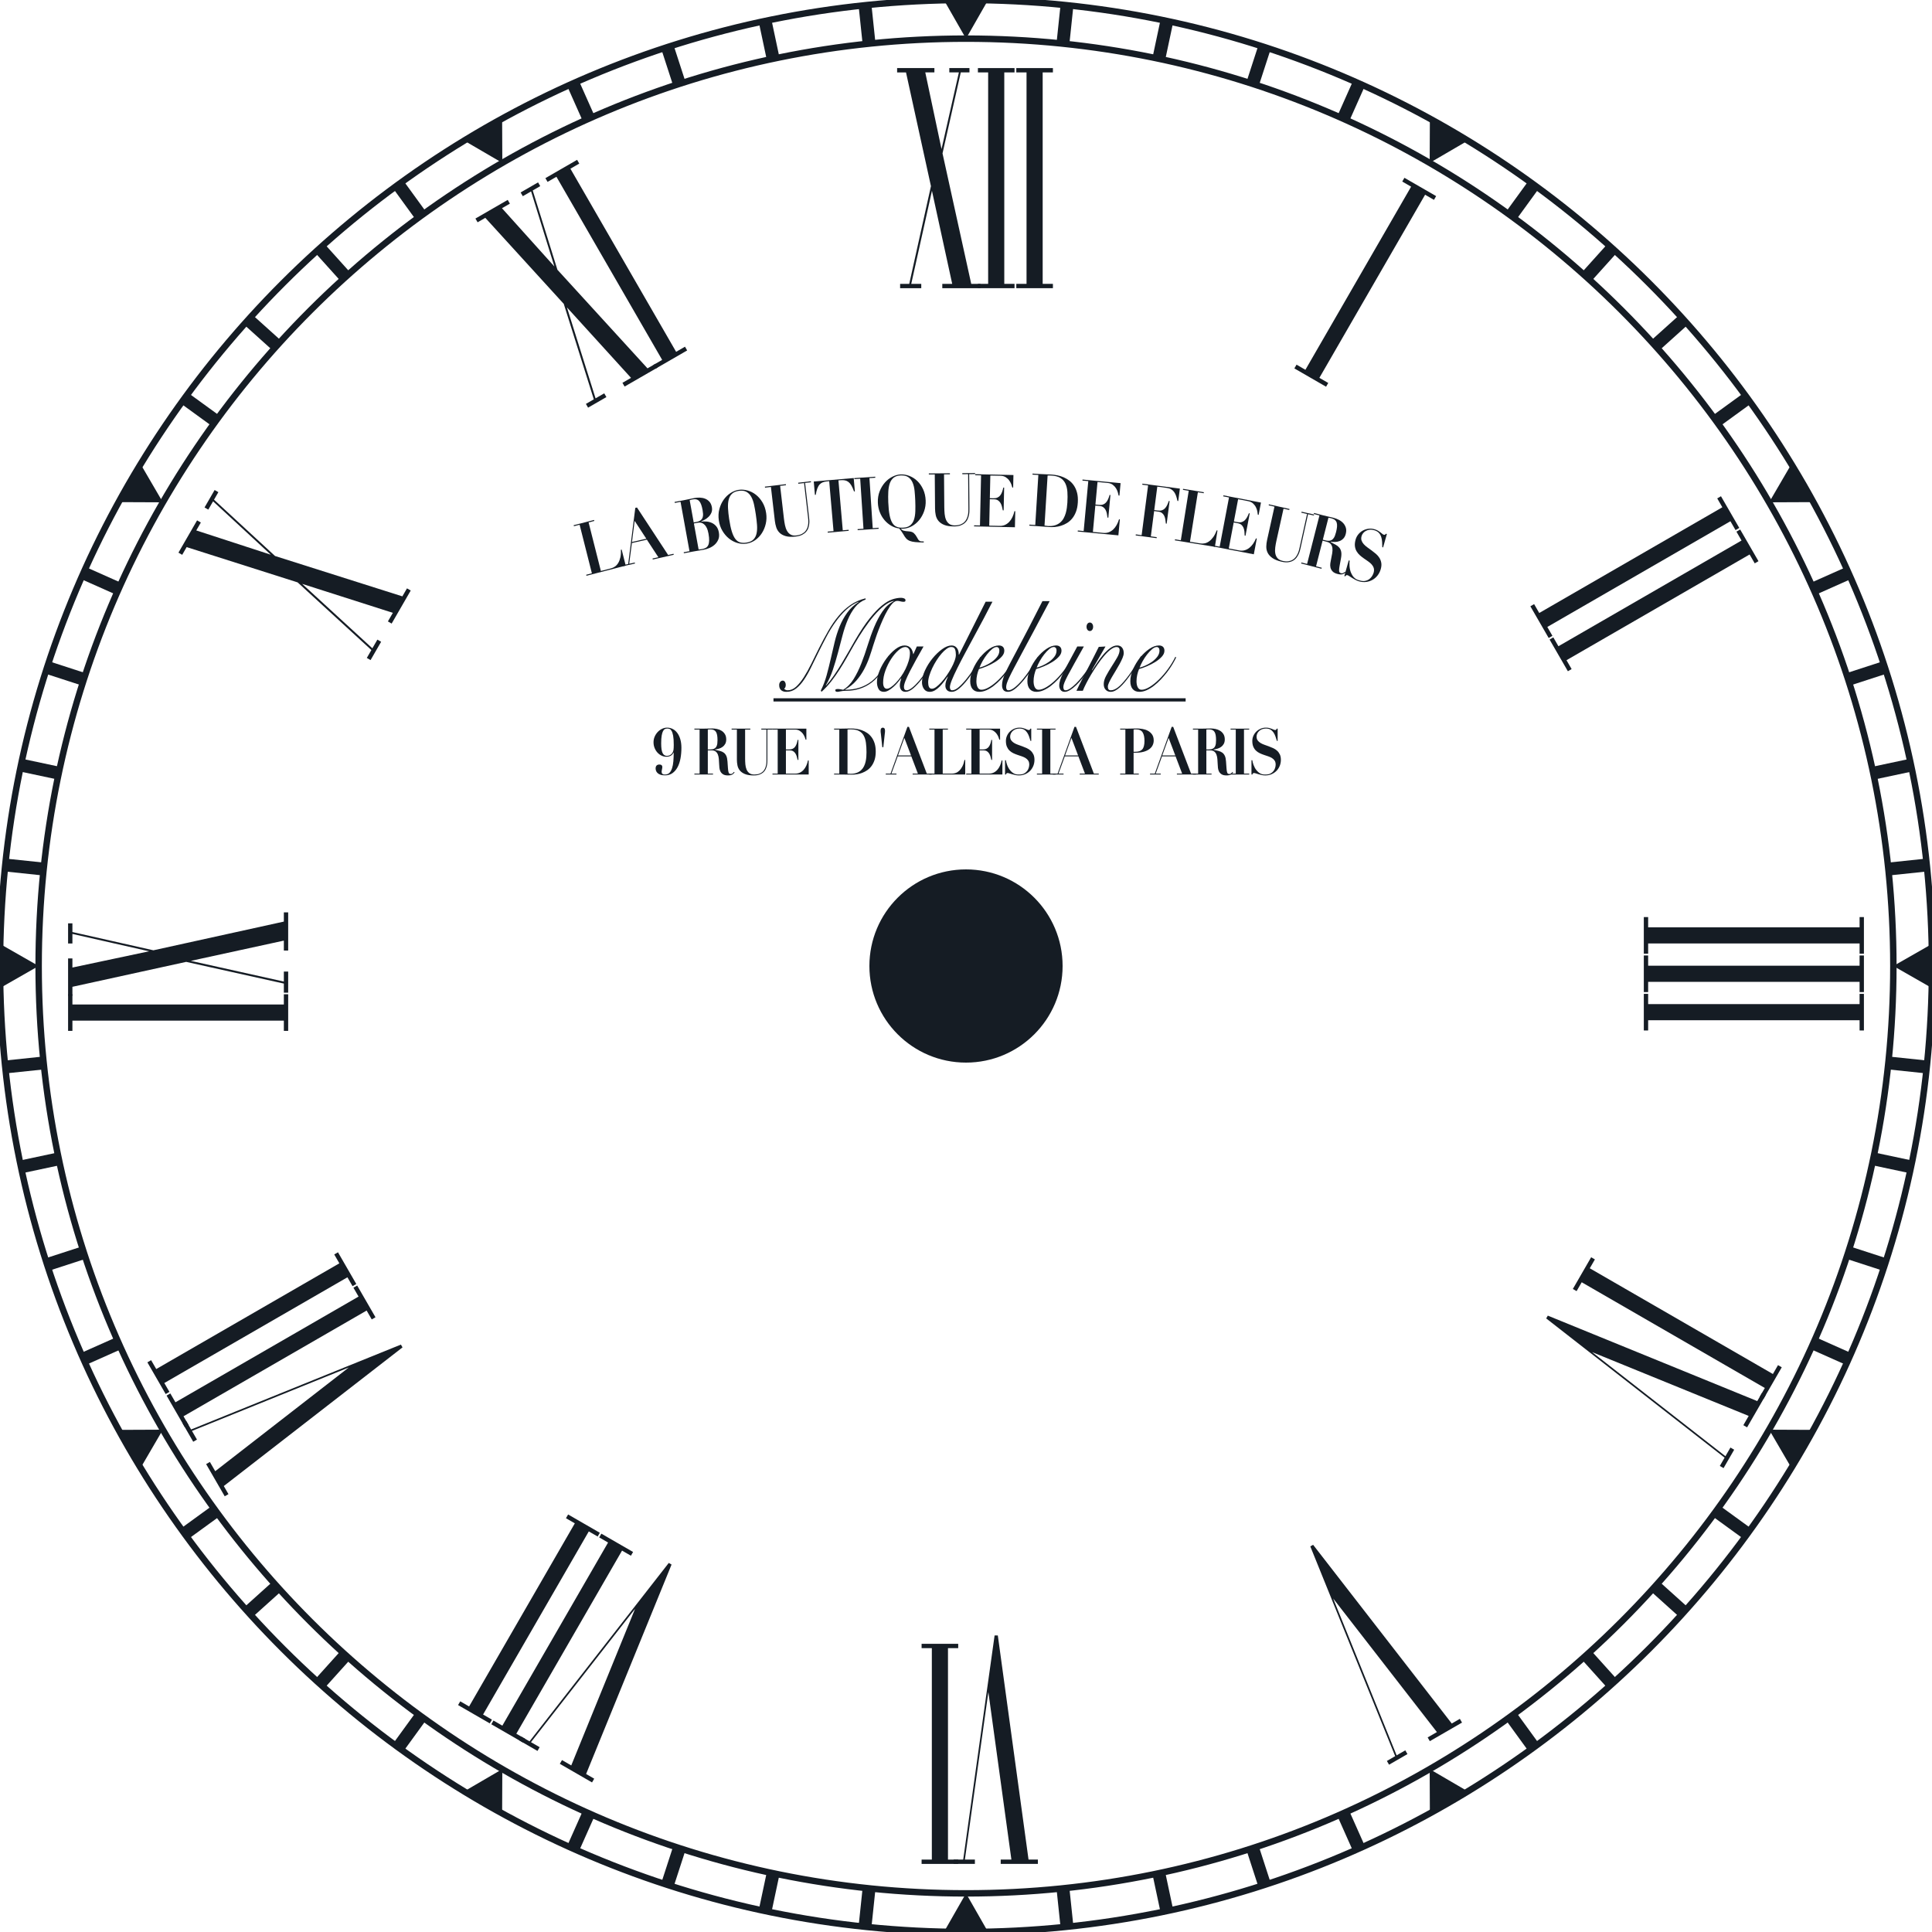 <?xml version="1.0" encoding="UTF-8" standalone="no"?><!DOCTYPE svg PUBLIC "-//W3C//DTD SVG 1.1//EN" "http://www.w3.org/Graphics/SVG/1.1/DTD/svg11.dtd"><svg width="100%" height="100%" viewBox="0 0 300 300" version="1.1" xmlns="http://www.w3.org/2000/svg" xmlns:xlink="http://www.w3.org/1999/xlink" xml:space="preserve" style="fill-rule:evenodd;clip-rule:evenodd;stroke-linecap:round;stroke-linejoin:round;stroke-miterlimit:1.414;"><clipPath id="_clip1"><rect id="Clockface" x="0" y="0" width="300" height="300"/></clipPath><g clip-path="url(#_clip1)"><path d="M150,0c82.787,0 150,67.213 150,150c0,82.787 -67.213,150 -150,150c-82.787,0 -150,-67.213 -150,-150c0,-82.787 67.213,-150 150,-150ZM150,6c79.476,0 144,64.524 144,144c0,79.476 -64.524,144 -144,144c-79.476,0 -144,-64.524 -144,-144c0,-79.476 64.524,-144 144,-144Z" style="fill:none;stroke-width:1px;stroke:#151c24;"/><circle id="Nabe" cx="150" cy="150" r="15" style="fill:#151c24;"/><g id="Sekunden"><path d="M135.315,0.717l-1.989,0.209l0.627,5.967l1.989,-0.209l-0.627,-5.967Z" style="fill:#151c24;"/><path d="M119.791,3.07l-1.956,0.416l1.248,5.869l1.956,-0.416l-1.248,-5.869Z" style="fill:#151c24;"/><path d="M104.599,7.033l-1.903,0.618l1.854,5.706l1.903,-0.618l-1.854,-5.706Z" style="fill:#151c24;"/><path d="M89.903,12.561l-1.827,0.814l2.44,5.481l1.827,-0.813l-2.44,-5.482Z" style="fill:#151c24;"/><path d="M62.641,28.06l-1.618,1.175l3.527,4.854l1.618,-1.175l-3.527,-4.854Z" style="fill:#151c24;"/><path d="M50.374,37.859l-1.487,1.338l4.015,4.459l1.486,-1.338l-4.014,-4.459Z" style="fill:#151c24;"/><path d="M39.197,48.887l-1.338,1.487l4.459,4.014l1.338,-1.486l-4.459,-4.015Z" style="fill:#151c24;"/><path d="M29.235,61.023l-1.175,1.618l4.854,3.527l1.175,-1.618l-4.854,-3.527Z" style="fill:#151c24;"/><path d="M13.375,88.076l-0.814,1.827l5.482,2.44l0.813,-1.827l-5.481,-2.44Z" style="fill:#151c24;"/><path d="M7.651,102.696l-0.618,1.903l5.706,1.854l0.618,-1.903l-5.706,-1.854Z" style="fill:#151c24;"/><path d="M3.486,117.835l-0.416,1.956l5.869,1.248l0.416,-1.956l-5.869,-1.248Z" style="fill:#151c24;"/><path d="M0.926,133.326l-0.209,1.989l5.967,0.627l0.209,-1.989l-5.967,-0.627Z" style="fill:#151c24;"/><path d="M0.717,164.685l0.209,1.989l5.967,-0.627l-0.209,-1.989l-5.967,0.627Z" style="fill:#151c24;"/><path d="M3.07,180.209l0.416,1.956l5.869,-1.248l-0.416,-1.956l-5.869,1.248Z" style="fill:#151c24;"/><path d="M7.033,195.401l0.618,1.903l5.706,-1.854l-0.618,-1.903l-5.706,1.854Z" style="fill:#151c24;"/><path d="M12.561,210.097l0.814,1.827l5.481,-2.44l-0.813,-1.827l-5.482,2.44Z" style="fill:#151c24;"/><path d="M28.06,237.359l1.175,1.618l4.854,-3.527l-1.175,-1.618l-4.854,3.527Z" style="fill:#151c24;"/><path d="M37.859,249.626l1.338,1.487l4.459,-4.015l-1.338,-1.486l-4.459,4.014Z" style="fill:#151c24;"/><path d="M48.887,260.803l1.487,1.338l4.014,-4.459l-1.486,-1.338l-4.015,4.459Z" style="fill:#151c24;"/><path d="M61.023,270.765l1.618,1.175l3.527,-4.854l-1.618,-1.175l-3.527,4.854Z" style="fill:#151c24;"/><path d="M88.076,286.625l1.827,0.814l2.44,-5.482l-1.827,-0.813l-2.44,5.481Z" style="fill:#151c24;"/><path d="M102.696,292.349l1.903,0.618l1.854,-5.706l-1.903,-0.618l-1.854,5.706Z" style="fill:#151c24;"/><path d="M117.835,296.514l1.956,0.416l1.248,-5.869l-1.956,-0.416l-1.248,5.869Z" style="fill:#151c24;"/><path d="M133.326,299.074l1.989,0.209l0.627,-5.967l-1.989,-0.209l-0.627,5.967Z" style="fill:#151c24;"/><path d="M166.047,293.107l-1.989,0.209l0.627,5.967l1.989,-0.209l-0.627,-5.967Z" style="fill:#151c24;"/><path d="M180.917,290.645l-1.956,0.416l1.248,5.869l1.956,-0.416l-1.248,-5.869Z" style="fill:#151c24;"/><path d="M195.45,286.643l-1.903,0.618l1.854,5.706l1.903,-0.618l-1.854,-5.706Z" style="fill:#151c24;"/><path d="M209.484,281.144l-1.827,0.813l2.44,5.482l1.827,-0.814l-2.44,-5.481Z" style="fill:#151c24;"/><path d="M235.45,265.911l-1.618,1.175l3.527,4.854l1.618,-1.175l-3.527,-4.854Z" style="fill:#151c24;"/><path d="M247.098,256.344l-1.486,1.338l4.014,4.459l1.487,-1.338l-4.015,-4.459Z" style="fill:#151c24;"/><path d="M257.682,245.612l-1.338,1.486l4.459,4.015l1.338,-1.487l-4.459,-4.014Z" style="fill:#151c24;"/><path d="M267.086,233.832l-1.175,1.618l4.854,3.527l1.175,-1.618l-4.854,-3.527Z" style="fill:#151c24;"/><path d="M281.957,207.657l-0.813,1.827l5.481,2.44l0.814,-1.827l-5.482,-2.44Z" style="fill:#151c24;"/><path d="M287.261,193.547l-0.618,1.903l5.706,1.854l0.618,-1.903l-5.706,-1.854Z" style="fill:#151c24;"/><path d="M291.061,178.961l-0.416,1.956l5.869,1.248l0.416,-1.956l-5.869,-1.248Z" style="fill:#151c24;"/><path d="M293.316,164.058l-0.209,1.989l5.967,0.627l0.209,-1.989l-5.967,-0.627Z" style="fill:#151c24;"/><path d="M293.107,133.953l0.209,1.989l5.967,-0.627l-0.209,-1.989l-5.967,0.627Z" style="fill:#151c24;"/><path d="M290.645,119.083l0.416,1.956l5.869,-1.248l-0.416,-1.956l-5.869,1.248Z" style="fill:#151c24;"/><path d="M286.643,104.55l0.618,1.903l5.706,-1.854l-0.618,-1.903l-5.706,1.854Z" style="fill:#151c24;"/><path d="M281.144,90.516l0.813,1.827l5.482,-2.44l-0.814,-1.827l-5.481,2.44Z" style="fill:#151c24;"/><path d="M265.911,64.55l1.175,1.618l4.854,-3.527l-1.175,-1.618l-4.854,3.527Z" style="fill:#151c24;"/><path d="M256.344,52.902l1.338,1.486l4.459,-4.014l-1.338,-1.487l-4.459,4.015Z" style="fill:#151c24;"/><path d="M245.612,42.318l1.486,1.338l4.015,-4.459l-1.487,-1.338l-4.014,4.459Z" style="fill:#151c24;"/><path d="M233.832,32.914l1.618,1.175l3.527,-4.854l-1.618,-1.175l-3.527,4.854Z" style="fill:#151c24;"/><path d="M207.657,18.043l1.827,0.813l2.44,-5.481l-1.827,-0.814l-2.44,5.482Z" style="fill:#151c24;"/><path d="M193.547,12.739l1.903,0.618l1.854,-5.706l-1.903,-0.618l-1.854,5.706Z" style="fill:#151c24;"/><path d="M178.961,8.939l1.956,0.416l1.248,-5.869l-1.956,-0.416l-1.248,5.869Z" style="fill:#151c24;"/><path d="M164.058,6.684l1.989,0.209l0.627,-5.967l-1.989,-0.209l-0.627,5.967Z" style="fill:#151c24;"/></g><g id="Stunden"><path d="M150,6l-3.429,-6l6.858,0l-3.429,6Z" style="fill:#151c24;"/><path d="M78,25.292l-5.97,-3.481l5.94,-3.429l0.03,6.91Z" style="fill:#151c24;"/><path d="M25.292,78l-6.91,-0.03l3.429,-5.94l3.481,5.97Z" style="fill:#151c24;"/><path d="M6,150l-6,3.429l0,-6.858l6,3.429Z" style="fill:#151c24;"/><path d="M25.292,222l-3.481,5.97l-3.429,-5.94l6.91,-0.03Z" style="fill:#151c24;"/><path d="M78,274.708l-0.03,6.91l-5.94,-3.429l5.97,-3.481Z" style="fill:#151c24;"/><path d="M150,294l3.429,6l-6.858,0l3.429,-6Z" style="fill:#151c24;"/><path d="M222,274.708l5.97,3.481l-5.94,3.429l-0.03,-6.91Z" style="fill:#151c24;"/><path d="M274.708,222l6.91,0.03l-3.429,5.94l-3.481,-5.97Z" style="fill:#151c24;"/><path d="M294,150l6,-3.429l0,6.858l-6,-3.429Z" style="fill:#151c24;"/><path d="M274.708,78l3.481,-5.97l3.429,5.94l-6.91,0.03Z" style="fill:#151c24;"/><path d="M222,25.292l0.03,-6.91l5.94,3.429l-5.97,3.481Z" style="fill:#151c24;"/></g><g id="Nummern"><path d="M139.304,10.572l0,0.672l1.382,0l3.871,17.664l-3.37,15.168l-1.417,0l0,0.672l3.283,0l0,-0.672l-1.555,0l3.214,-14.448l3.145,14.448l-1.538,0l0,0.672l5.927,0l0,-0.672l-1.434,0l-4.458,-20.256l2.834,-12.576l1.348,0l0,-0.672l-3.128,0l0,0.672l1.486,0l-2.696,11.904l-2.522,-11.904l1.416,0l0,-0.672l-5.788,0Z" style="fill:#151c24;fill-rule:nonzero;"/><path d="M151.849,10.572l0,0.672l1.59,0l0,32.832l-1.59,0l0,0.672l5.685,0l0,-0.672l-1.59,0l0,-32.832l1.59,0l0,-0.672l-5.685,0Z" style="fill:#151c24;fill-rule:nonzero;"/><path d="M157.811,10.572l0,0.672l1.589,0l0,32.832l-1.589,0l0,0.672l5.685,0l0,-0.672l-1.59,0l0,-32.832l1.59,0l0,-0.672l-5.685,0Z" style="fill:#151c24;fill-rule:nonzero;"/><path d="M27.71,85.816l0.582,0.336l0.691,-1.198l17.233,5.48l11.451,10.502l-0.709,1.227l0.582,0.336l1.642,-2.843l-0.582,-0.336l-0.778,1.347l-10.905,-10.007l14.085,4.5l-0.769,1.332l0.582,0.336l2.963,-5.133l-0.582,-0.336l-0.717,1.242l-19.771,-6.267l-9.474,-8.742l0.674,-1.168l-0.582,-0.336l-1.564,2.709l0.582,0.336l0.743,-1.287l8.961,8.287l-11.571,-3.768l0.709,-1.227l-0.582,-0.336l-2.894,5.014Z" style="fill:#151c24;fill-rule:nonzero;"/><path d="M91.931,276.774l0.336,-0.582l-1.257,-0.726l13.269,-32.522l-0.434,-0.251l-21.62,27.701l-1.287,-0.743l-0.336,0.582l2.859,1.651l0.336,-0.582l-1.347,-0.778l16.165,-20.707l-9.91,24.319l-1.437,-0.83l-0.336,0.582l4.999,2.886Z" style="fill:#151c24;fill-rule:nonzero;"/><path d="M81.216,270.588l0.336,-0.582l-1.377,-0.795l16.416,-28.434l1.377,0.795l0.336,-0.582l-4.924,-2.842l-0.336,0.582l1.377,0.795l-16.416,28.433l-1.377,-0.795l-0.336,0.582l4.924,2.843Z" style="fill:#151c24;fill-rule:nonzero;"/><path d="M76.053,267.607l0.336,-0.582l-1.377,-0.795l16.416,-28.433l1.377,0.794l0.336,-0.582l-4.923,-2.842l-0.336,0.582l1.376,0.795l-16.416,28.433l-1.376,-0.795l-0.336,0.582l4.923,2.843Z" style="fill:#151c24;fill-rule:nonzero;"/><path d="M289.428,142.404l-0.672,0l0,1.59l-32.832,0l0,-1.59l-0.672,0l0,5.685l0.672,0l0,-1.59l32.832,0l0,1.59l0.672,0l0,-5.685Z" style="fill:#151c24;fill-rule:nonzero;"/><path d="M289.428,148.365l-0.672,0l0,1.59l-32.832,0l0,-1.59l-0.672,0l0,5.686l0.672,0l0,-1.59l32.832,0l0,1.59l0.672,0l0,-5.686Z" style="fill:#151c24;fill-rule:nonzero;"/><path d="M289.428,154.327l-0.672,0l0,1.59l-32.832,0l0,-1.59l-0.672,0l0,5.685l0.672,0l0,-1.59l32.832,0l0,1.59l0.672,0l0,-5.685Z" style="fill:#151c24;fill-rule:nonzero;"/><path d="M267.232,77.055l-0.581,0.336l0.794,1.377l-28.433,16.416l-0.795,-1.377l-0.582,0.336l2.843,4.923l0.582,-0.336l-0.795,-1.376l28.433,-16.416l0.795,1.376l0.582,-0.336l-2.843,-4.923Z" style="fill:#151c24;fill-rule:nonzero;"/><path d="M270.213,82.218l-0.582,0.336l0.795,1.377l-28.433,16.416l-0.795,-1.377l-0.582,0.336l2.843,4.923l0.582,-0.336l-0.795,-1.377l28.433,-16.416l0.795,1.377l0.582,-0.336l-2.843,-4.923Z" style="fill:#151c24;fill-rule:nonzero;"/><path d="M73.825,33.935l0.336,0.582l1.197,-0.692l12.185,13.363l4.665,14.82l-1.227,0.709l0.336,0.582l2.844,-1.642l-0.336,-0.582l-1.347,0.778l-4.441,-14.12l9.948,10.94l-1.332,0.769l0.336,0.582l5.133,-2.963l-0.336,-0.582l-1.242,0.717l-13.989,-15.313l-3.834,-12.308l1.167,-0.674l-0.336,-0.582l-2.708,1.564l0.336,0.581l1.287,-0.743l3.617,11.657l-8.137,-9.047l1.228,-0.709l-0.336,-0.582l-5.014,2.895Z" style="fill:#151c24;fill-rule:nonzero;"/><path d="M84.69,27.662l0.336,0.582l1.377,-0.795l16.416,28.433l-1.377,0.795l0.336,0.582l4.923,-2.842l-0.336,-0.582l-1.377,0.795l-16.416,-28.434l1.377,-0.795l-0.336,-0.582l-4.923,2.843Z" style="fill:#151c24;fill-rule:nonzero;"/><path d="M161.163,289.428l0,-0.672l-1.452,0l-4.769,-34.8l-0.501,0l-4.873,34.8l-1.486,0l0,0.672l3.3,0l0,-0.672l-1.555,0l3.646,-26.016l3.577,26.016l-1.659,0l0,0.672l5.772,0Z" style="fill:#151c24;fill-rule:nonzero;"/><path d="M148.79,289.428l0,-0.672l-1.589,0l0,-32.832l1.589,0l0,-0.672l-5.685,0l0,0.672l1.59,0l0,32.832l-1.59,0l0,0.672l5.685,0Z" style="fill:#151c24;fill-rule:nonzero;"/><path d="M276.671,212.314l-0.582,-0.336l-0.795,1.377l-28.433,-16.416l0.795,-1.377l-0.582,-0.336l-2.843,4.923l0.582,0.336l0.795,-1.376l28.433,16.416l-0.795,1.376l0.582,0.336l2.843,-4.923Z" style="fill:#151c24;fill-rule:nonzero;"/><path d="M274.174,216.639l-0.582,-0.336l-0.726,1.257l-32.522,-13.27l-0.251,0.434l27.702,21.62l-0.743,1.287l0.581,0.336l1.651,-2.858l-0.582,-0.336l-0.778,1.347l-20.707,-16.166l24.319,9.91l-0.83,1.437l0.582,0.336l2.886,-4.998Z" style="fill:#151c24;fill-rule:nonzero;"/><path d="M218.077,27.609l-0.336,0.582l1.377,0.795l-16.416,28.434l-1.377,-0.795l-0.336,0.582l4.924,2.842l0.336,-0.582l-1.377,-0.795l16.416,-28.433l1.377,0.795l0.336,-0.582l-4.924,-2.843Z" style="fill:#151c24;fill-rule:nonzero;"/><path d="M10.572,160.073l0.672,0l0,-1.59l32.832,0l0,1.59l0.672,0l0,-5.685l-0.672,0l0,1.589l-32.832,0l0,-1.589l-0.672,0l0,5.685Z" style="fill:#151c24;fill-rule:nonzero;"/><path d="M10.572,154.612l0.672,0l0,-1.382l17.664,-3.871l15.168,3.37l0,1.417l0.672,0l0,-3.284l-0.672,0l0,1.556l-14.448,-3.214l14.448,-3.145l0,1.538l0.672,0l0,-5.928l-0.672,0l0,1.435l-20.256,4.458l-12.576,-2.834l0,-1.348l-0.672,0l0,3.128l0.672,0l0,-1.486l11.904,2.695l-11.904,2.523l0,-1.417l-0.672,0l0,5.789Z" style="fill:#151c24;fill-rule:nonzero;"/><path d="M34.895,232.346l0.581,-0.336l-0.725,-1.257l27.753,-21.531l-0.251,-0.434l-32.574,13.18l-0.743,-1.287l-0.582,0.336l1.65,2.859l0.582,-0.336l-0.777,-1.347l24.353,-9.851l-20.742,16.106l-0.829,-1.437l-0.582,0.336l2.886,4.999Z" style="fill:#151c24;fill-rule:nonzero;"/><path d="M28.708,221.631l0.582,-0.336l-0.795,-1.377l28.434,-16.416l0.795,1.377l0.582,-0.336l-2.843,-4.924l-0.582,0.336l0.795,1.377l-28.433,16.416l-0.795,-1.377l-0.582,0.336l2.842,4.924Z" style="fill:#151c24;fill-rule:nonzero;"/><path d="M25.727,216.468l0.582,-0.336l-0.794,-1.377l28.433,-16.416l0.795,1.377l0.582,-0.336l-2.843,-4.924l-0.582,0.336l0.795,1.377l-28.433,16.416l-0.795,-1.377l-0.582,0.336l2.842,4.924Z" style="fill:#151c24;fill-rule:nonzero;"/><path d="M227.021,267.482l-0.336,-0.582l-1.257,0.726l-21.53,-27.753l-0.434,0.251l13.18,32.574l-1.287,0.743l0.336,0.582l2.858,-1.65l-0.336,-0.582l-1.347,0.777l-9.85,-24.353l16.105,20.742l-1.436,0.829l0.336,0.582l4.998,-2.886Z" style="fill:#151c24;fill-rule:nonzero;"/></g><g transform="matrix(2.68656e-16,-0.948,0.94,2.66219e-16,-160.719,462.545)"><g transform="matrix(0.218,0.853,-0.969,0.247,566.774,-134.151)"><path d="M393.876,258.772l0,0.168l1.104,0l0,8.208l-1.104,0l0,0.168l7.608,0l0,-2.712l-0.156,0c-0.104,0.464 -0.25,0.858 -0.438,1.182c-0.188,0.324 -0.4,0.588 -0.636,0.792c-0.236,0.204 -0.488,0.35 -0.756,0.438c-0.268,0.088 -0.534,0.132 -0.798,0.132l-1.98,0l0,-8.208l1.104,0l0,-0.168l-3.948,0Z" style="fill:#151c24;fill-rule:nonzero;"/></g><g transform="matrix(0.192,0.859,-0.976,0.218,586.866,-124.935)"><path d="M398.711,267.232l1.416,3.276l-2.76,0l1.344,-3.276ZM394.775,273.892l0,0.168l2.268,0l0,-0.168l-1.068,0l1.332,-3.216l2.88,0l1.392,3.216l-1.116,0l0,0.168l4.032,0l0,-0.168l-1.032,0l-3.78,-8.712l-0.324,0l-3.576,8.712l-1.008,0Z" style="fill:#151c24;fill-rule:nonzero;"/></g><g transform="matrix(0.159,0.866,-0.984,0.18,613.021,-111.375)"><path d="M400.418,278.807l0,-3.708c0.088,-0.008 0.176,-0.016 0.264,-0.024c0.088,-0.008 0.176,-0.012 0.264,-0.012c0.304,0 0.554,0.04 0.75,0.12c0.196,0.08 0.35,0.202 0.462,0.366c0.112,0.164 0.192,0.372 0.24,0.624c0.048,0.252 0.072,0.554 0.072,0.906c0,0.216 -0.014,0.428 -0.042,0.636c-0.028,0.208 -0.094,0.394 -0.198,0.558c-0.104,0.164 -0.26,0.294 -0.468,0.39c-0.208,0.096 -0.492,0.144 -0.852,0.144l-0.492,0ZM400.418,283.307l0,-4.332l0.696,0c0.4,0 0.71,0.082 0.93,0.246c0.22,0.164 0.384,0.358 0.492,0.582c0.108,0.224 0.174,0.45 0.198,0.678c0.024,0.228 0.036,0.41 0.036,0.546c0,0.488 -0.038,0.882 -0.114,1.182c-0.076,0.3 -0.186,0.534 -0.33,0.702c-0.144,0.168 -0.318,0.282 -0.522,0.342c-0.204,0.06 -0.434,0.09 -0.69,0.09c-0.248,0 -0.48,-0.012 -0.696,-0.036ZM398.678,275.099l0,8.208l-1.104,0l0,0.168l1.812,0c0.336,0 0.67,0.004 1.002,0.012c0.332,0.008 0.666,0.012 1.002,0.012c0.304,0 0.648,-0.034 1.032,-0.102c0.384,-0.068 0.746,-0.19 1.086,-0.366c0.34,-0.176 0.628,-0.416 0.864,-0.72c0.236,-0.304 0.354,-0.688 0.354,-1.152c0,-0.424 -0.092,-0.776 -0.276,-1.056c-0.184,-0.28 -0.416,-0.506 -0.696,-0.678c-0.28,-0.172 -0.588,-0.298 -0.924,-0.378c-0.336,-0.08 -0.66,-0.132 -0.972,-0.156l0,-0.048c0.192,-0.024 0.426,-0.076 0.702,-0.156c0.276,-0.08 0.542,-0.196 0.798,-0.348c0.256,-0.152 0.474,-0.346 0.654,-0.582c0.18,-0.236 0.27,-0.526 0.27,-0.87c0,-0.384 -0.092,-0.704 -0.276,-0.96c-0.184,-0.256 -0.418,-0.46 -0.702,-0.612c-0.284,-0.152 -0.598,-0.26 -0.942,-0.324c-0.344,-0.064 -0.672,-0.096 -0.984,-0.096c-0.336,0 -0.668,0.006 -0.996,0.018c-0.328,0.012 -0.66,0.018 -0.996,0.018l-1.812,0l0,0.168l1.104,0Z" style="fill:#151c24;fill-rule:nonzero;"/></g><g transform="matrix(0.131,0.87,-0.989,0.149,632.935,-99.866)"><path d="M400.835,285.681c0,-0.632 0.028,-1.212 0.084,-1.74c0.056,-0.528 0.172,-0.984 0.348,-1.368c0.176,-0.384 0.432,-0.682 0.768,-0.894c0.336,-0.212 0.784,-0.318 1.344,-0.318c0.6,0 1.07,0.114 1.41,0.342c0.34,0.228 0.594,0.536 0.762,0.924c0.168,0.388 0.27,0.836 0.306,1.344c0.036,0.508 0.054,1.042 0.054,1.602c0,0.624 -0.022,1.202 -0.066,1.734c-0.044,0.532 -0.15,0.992 -0.318,1.38c-0.168,0.388 -0.42,0.692 -0.756,0.912c-0.336,0.22 -0.8,0.33 -1.392,0.33c-0.448,0 -0.834,-0.064 -1.158,-0.192c-0.324,-0.128 -0.588,-0.354 -0.792,-0.678c-0.204,-0.324 -0.354,-0.76 -0.45,-1.308c-0.096,-0.548 -0.144,-1.238 -0.144,-2.07ZM398.879,285.681c0,0.624 0.124,1.204 0.372,1.74c0.248,0.536 0.578,1.002 0.99,1.398c0.412,0.396 0.89,0.708 1.434,0.936c0.544,0.228 1.112,0.342 1.704,0.342c0.6,0 1.17,-0.118 1.71,-0.354c0.54,-0.236 1.016,-0.558 1.428,-0.966c0.412,-0.408 0.74,-0.882 0.984,-1.422c0.244,-0.54 0.366,-1.11 0.366,-1.71c0,-0.688 -0.13,-1.306 -0.39,-1.854c-0.26,-0.548 -0.6,-1.014 -1.02,-1.398c-0.42,-0.384 -0.9,-0.68 -1.44,-0.888c-0.54,-0.208 -1.086,-0.312 -1.638,-0.312c-0.512,0 -1.036,0.106 -1.572,0.318c-0.536,0.212 -1.02,0.514 -1.452,0.906c-0.432,0.392 -0.786,0.864 -1.062,1.416c-0.276,0.552 -0.414,1.168 -0.414,1.848Z" style="fill:#151c24;fill-rule:nonzero;"/></g><g transform="matrix(0.102,0.874,-0.993,0.116,654.831,-85.843)"><path d="M399.999,289.45l0,0.168l1.116,0l0,5.604c0,0.36 0.04,0.716 0.12,1.068c0.08,0.352 0.246,0.666 0.498,0.942c0.252,0.276 0.614,0.5 1.086,0.672c0.472,0.172 1.096,0.258 1.872,0.258c0.48,0 0.884,-0.054 1.212,-0.162c0.328,-0.108 0.6,-0.248 0.816,-0.42c0.216,-0.172 0.38,-0.366 0.492,-0.582c0.112,-0.216 0.196,-0.432 0.252,-0.648c0.056,-0.216 0.088,-0.422 0.096,-0.618c0.008,-0.196 0.012,-0.358 0.012,-0.486l0,-5.628l1.116,0l0,-0.168l-2.4,0l0,0.168l1.092,0l0,5.64c0,0.12 -0.004,0.27 -0.012,0.45c-0.008,0.18 -0.036,0.372 -0.084,0.576c-0.048,0.204 -0.124,0.408 -0.228,0.612c-0.104,0.204 -0.252,0.388 -0.444,0.552c-0.192,0.164 -0.434,0.296 -0.726,0.396c-0.292,0.1 -0.654,0.15 -1.086,0.15c-0.44,0 -0.79,-0.086 -1.05,-0.258c-0.26,-0.172 -0.456,-0.398 -0.588,-0.678c-0.132,-0.28 -0.216,-0.598 -0.252,-0.954c-0.036,-0.356 -0.054,-0.722 -0.054,-1.098l0,-5.388l1.104,0l0,-0.168l-3.96,0Z" style="fill:#151c24;fill-rule:nonzero;"/></g><g transform="matrix(0.076,0.877,-0.996,0.087,674.332,-72.089)"><path d="M403.871,297.117l0,8.208l-1.104,0l0,0.168l3.948,0l0,-0.168l-1.104,0l0,-8.208l0.432,0c0.296,0 0.56,0.03 0.792,0.09c0.232,0.06 0.44,0.164 0.624,0.312c0.184,0.148 0.348,0.354 0.492,0.618c0.144,0.264 0.276,0.6 0.396,1.008l0.156,0l0,-2.196l-7.524,0l0,2.196l0.156,0c0.12,-0.408 0.252,-0.744 0.396,-1.008c0.144,-0.264 0.308,-0.47 0.492,-0.618c0.184,-0.148 0.392,-0.252 0.624,-0.312c0.232,-0.06 0.496,-0.09 0.792,-0.09l0.432,0Z" style="fill:#151c24;fill-rule:nonzero;"/></g><g transform="matrix(0.058,0.878,-0.998,0.066,689.409,-60.525)"><path d="M401.565,303.702l0,0.168l1.104,0l0,8.208l-1.104,0l0,0.168l3.948,0l0,-0.168l-1.104,0l0,-8.208l1.104,0l0,-0.168l-3.948,0Z" style="fill:#151c24;fill-rule:nonzero;"/></g><g transform="matrix(0.035,0.879,-0.999,0.04,702.832,-49.734)"><path d="M403.846,311.641c0,-0.632 0.028,-1.212 0.084,-1.74c0.056,-0.528 0.172,-0.984 0.348,-1.368c0.176,-0.384 0.432,-0.682 0.768,-0.894c0.336,-0.212 0.784,-0.318 1.344,-0.318c0.6,0 1.07,0.114 1.41,0.342c0.34,0.228 0.594,0.536 0.762,0.924c0.168,0.388 0.27,0.836 0.306,1.344c0.036,0.508 0.054,1.042 0.054,1.602c0,0.624 -0.022,1.202 -0.066,1.734c-0.044,0.532 -0.15,0.992 -0.318,1.38c-0.168,0.388 -0.42,0.692 -0.756,0.912c-0.336,0.22 -0.8,0.33 -1.392,0.33c-0.448,0 -0.834,-0.064 -1.158,-0.192c-0.324,-0.128 -0.588,-0.354 -0.792,-0.678c-0.204,-0.324 -0.354,-0.76 -0.45,-1.308c-0.096,-0.548 -0.144,-1.238 -0.144,-2.07ZM410.206,318.445l0,-0.168c-0.208,0 -0.374,-0.01 -0.498,-0.03c-0.124,-0.02 -0.228,-0.058 -0.312,-0.114c-0.084,-0.056 -0.156,-0.13 -0.216,-0.222c-0.06,-0.092 -0.13,-0.21 -0.21,-0.354c-0.152,-0.272 -0.33,-0.5 -0.534,-0.684c-0.204,-0.184 -0.506,-0.296 -0.906,-0.336c-0.248,-0.024 -0.452,-0.048 -0.612,-0.072c-0.16,-0.024 -0.298,-0.054 -0.414,-0.09c-0.116,-0.036 -0.212,-0.082 -0.288,-0.138c-0.076,-0.056 -0.154,-0.128 -0.234,-0.216c0.12,0.024 0.256,0.036 0.408,0.036c0.6,0 1.17,-0.118 1.71,-0.354c0.54,-0.236 1.016,-0.558 1.428,-0.966c0.412,-0.408 0.74,-0.882 0.984,-1.422c0.244,-0.54 0.366,-1.11 0.366,-1.71c0,-0.688 -0.13,-1.306 -0.39,-1.854c-0.26,-0.548 -0.6,-1.014 -1.02,-1.398c-0.42,-0.384 -0.9,-0.68 -1.44,-0.888c-0.54,-0.208 -1.086,-0.312 -1.638,-0.312c-0.512,0 -1.036,0.106 -1.572,0.318c-0.536,0.212 -1.02,0.514 -1.452,0.906c-0.432,0.392 -0.786,0.864 -1.062,1.416c-0.276,0.552 -0.414,1.168 -0.414,1.848c0,0.552 0.1,1.076 0.3,1.572c0.2,0.496 0.474,0.936 0.822,1.32c0.348,0.384 0.752,0.704 1.212,0.96c0.46,0.256 0.95,0.42 1.47,0.492c0.104,0.112 0.22,0.25 0.348,0.414c0.128,0.164 0.248,0.338 0.36,0.522c0.176,0.312 0.352,0.56 0.528,0.744c0.176,0.184 0.398,0.328 0.666,0.432c0.268,0.104 0.608,0.18 1.02,0.228c0.412,0.048 0.942,0.088 1.59,0.12Z" style="fill:#151c24;fill-rule:nonzero;"/></g><g transform="matrix(0.007,0.88,-1,0.008,723.04,-31.982)"><path d="M402.123,315.485l0,0.168l1.116,0l0,5.604c0,0.36 0.04,0.716 0.12,1.068c0.08,0.352 0.246,0.666 0.498,0.942c0.252,0.276 0.614,0.5 1.086,0.672c0.472,0.172 1.096,0.258 1.872,0.258c0.48,0 0.884,-0.054 1.212,-0.162c0.328,-0.108 0.6,-0.248 0.816,-0.42c0.216,-0.172 0.38,-0.366 0.492,-0.582c0.112,-0.216 0.196,-0.432 0.252,-0.648c0.056,-0.216 0.088,-0.422 0.096,-0.618c0.008,-0.196 0.012,-0.358 0.012,-0.486l0,-5.628l1.116,0l0,-0.168l-2.4,0l0,0.168l1.092,0l0,5.64c0,0.12 -0.004,0.27 -0.012,0.45c-0.008,0.18 -0.036,0.372 -0.084,0.576c-0.048,0.204 -0.124,0.408 -0.228,0.612c-0.104,0.204 -0.252,0.388 -0.444,0.552c-0.192,0.164 -0.434,0.296 -0.726,0.396c-0.292,0.1 -0.654,0.15 -1.086,0.15c-0.44,0 -0.79,-0.086 -1.05,-0.258c-0.26,-0.172 -0.456,-0.398 -0.588,-0.678c-0.132,-0.28 -0.216,-0.598 -0.252,-0.954c-0.036,-0.356 -0.054,-0.722 -0.054,-1.098l0,-5.388l1.104,0l0,-0.168l-3.96,0Z" style="fill:#151c24;fill-rule:nonzero;"/></g><g transform="matrix(-0.019,0.88,-1,-0.022,740.922,-14.811)"><path d="M402.262,323.034l0,0.168l1.104,0l0,8.208l-1.104,0l0,0.168l7.668,0l0,-2.628l-0.156,0c-0.08,0.344 -0.196,0.666 -0.348,0.966c-0.152,0.3 -0.342,0.562 -0.57,0.786c-0.228,0.224 -0.49,0.398 -0.786,0.522c-0.296,0.124 -0.628,0.186 -0.996,0.186l-1.968,0l0,-4.332l0.804,0c0.28,0 0.514,0.048 0.702,0.144c0.188,0.096 0.346,0.226 0.474,0.39c0.128,0.164 0.23,0.354 0.306,0.57c0.076,0.216 0.142,0.44 0.198,0.672l0.156,0l0,-3.732l-0.156,0c-0.056,0.272 -0.128,0.518 -0.216,0.738c-0.088,0.22 -0.2,0.408 -0.336,0.564c-0.136,0.156 -0.306,0.276 -0.51,0.36c-0.204,0.084 -0.454,0.126 -0.75,0.126l-0.672,0l0,-3.708l1.908,0c0.392,0 0.724,0.074 0.996,0.222c0.272,0.148 0.494,0.322 0.666,0.522c0.172,0.2 0.306,0.406 0.402,0.618c0.096,0.212 0.164,0.386 0.204,0.522l0.156,0l0,-2.052l-7.176,0Z" style="fill:#151c24;fill-rule:nonzero;"/></g><g transform="matrix(-0.054,0.878,-0.998,-0.062,763.675,9.19)"><path d="M404.844,340.664l0,-8.208c0.08,-0.016 0.184,-0.026 0.312,-0.03c0.128,-0.004 0.272,-0.006 0.432,-0.006c0.696,0 1.258,0.1 1.686,0.3c0.428,0.2 0.76,0.486 0.996,0.858c0.236,0.372 0.394,0.82 0.474,1.344c0.08,0.524 0.12,1.11 0.12,1.758c0,0.264 -0.012,0.546 -0.036,0.846c-0.024,0.3 -0.074,0.6 -0.15,0.9c-0.076,0.3 -0.188,0.586 -0.336,0.858c-0.148,0.272 -0.348,0.514 -0.6,0.726c-0.252,0.212 -0.562,0.38 -0.93,0.504c-0.368,0.124 -0.812,0.186 -1.332,0.186c-0.192,0 -0.404,-0.012 -0.636,-0.036ZM403.104,332.456l0,8.208l-1.104,0l0,0.168l1.104,0c0.456,0 0.91,0.004 1.362,0.012c0.452,0.008 0.906,0.012 1.362,0.012c0.312,0 0.65,-0.024 1.014,-0.072c0.364,-0.048 0.732,-0.134 1.104,-0.258c0.372,-0.124 0.73,-0.29 1.074,-0.498c0.344,-0.208 0.65,-0.472 0.918,-0.792c0.268,-0.32 0.482,-0.7 0.642,-1.14c0.16,-0.44 0.24,-0.952 0.24,-1.536c0,-0.592 -0.08,-1.108 -0.24,-1.548c-0.16,-0.44 -0.376,-0.82 -0.648,-1.14c-0.272,-0.32 -0.584,-0.584 -0.936,-0.792c-0.352,-0.208 -0.724,-0.374 -1.116,-0.498c-0.392,-0.124 -0.788,-0.21 -1.188,-0.258c-0.4,-0.048 -0.78,-0.072 -1.14,-0.072c-0.408,0 -0.816,0.006 -1.224,0.018c-0.408,0.012 -0.816,0.018 -1.224,0.018l-1.104,0l0,0.168l1.104,0Z" style="fill:#151c24;fill-rule:nonzero;"/></g><g transform="matrix(-0.082,0.876,-0.996,-0.093,781.163,29.654)"><path d="M401.585,340.228l0,0.168l1.104,0l0,8.208l-1.104,0l0,0.168l7.668,0l0,-2.628l-0.156,0c-0.08,0.344 -0.196,0.666 -0.348,0.966c-0.152,0.3 -0.342,0.562 -0.57,0.786c-0.228,0.224 -0.49,0.398 -0.786,0.522c-0.296,0.124 -0.628,0.186 -0.996,0.186l-1.968,0l0,-4.332l0.804,0c0.28,0 0.514,0.048 0.702,0.144c0.188,0.096 0.346,0.226 0.474,0.39c0.128,0.164 0.23,0.354 0.306,0.57c0.076,0.216 0.142,0.44 0.198,0.672l0.156,0l0,-3.732l-0.156,0c-0.056,0.272 -0.128,0.518 -0.216,0.738c-0.088,0.22 -0.2,0.408 -0.336,0.564c-0.136,0.156 -0.306,0.276 -0.51,0.36c-0.204,0.084 -0.454,0.126 -0.75,0.126l-0.672,0l0,-3.708l1.908,0c0.392,0 0.724,0.074 0.996,0.222c0.272,0.148 0.494,0.322 0.666,0.522c0.172,0.2 0.306,0.406 0.402,0.618c0.096,0.212 0.164,0.386 0.204,0.522l0.156,0l0,-2.052l-7.176,0Z" style="fill:#151c24;fill-rule:nonzero;"/></g><g transform="matrix(-0.114,0.873,-0.992,-0.13,801.016,55.3)"><path d="M401.812,349.605l0,8.208l-1.104,0l0,0.168l3.96,0l0,-0.168l-1.116,0l0,-4.176l0.804,0c0.28,0 0.514,0.048 0.702,0.144c0.188,0.096 0.346,0.226 0.474,0.39c0.128,0.164 0.23,0.354 0.306,0.57c0.076,0.216 0.142,0.44 0.198,0.672l0.156,0l0,-3.732l-0.156,0c-0.056,0.272 -0.128,0.518 -0.216,0.738c-0.088,0.22 -0.2,0.408 -0.336,0.564c-0.136,0.156 -0.306,0.276 -0.51,0.36c-0.204,0.084 -0.454,0.126 -0.75,0.126l-0.672,0l0,-3.864l1.812,0c0.32,0 0.598,0.044 0.834,0.132c0.236,0.088 0.442,0.214 0.618,0.378c0.176,0.164 0.33,0.362 0.462,0.594c0.132,0.232 0.254,0.492 0.366,0.78l0.156,0l0,-2.052l-7.092,0l0,0.168l1.104,0Z" style="fill:#151c24;fill-rule:nonzero;"/></g><g transform="matrix(-0.14,0.869,-0.987,-0.159,815.186,75.425)"><path d="M399.985,355.97l0,0.168l1.104,0l0,8.208l-1.104,0l0,0.168l7.608,0l0,-2.712l-0.156,0c-0.104,0.464 -0.25,0.858 -0.438,1.182c-0.188,0.324 -0.4,0.588 -0.636,0.792c-0.236,0.204 -0.488,0.35 -0.756,0.438c-0.268,0.088 -0.534,0.132 -0.798,0.132l-1.98,0l0,-8.208l1.104,0l0,-0.168l-3.948,0Z" style="fill:#151c24;fill-rule:nonzero;"/></g><g transform="matrix(-0.165,0.864,-0.982,-0.188,828.908,96.737)"><path d="M398.792,362.858l0,0.168l1.104,0l0,8.208l-1.104,0l0,0.168l7.668,0l0,-2.628l-0.156,0c-0.08,0.344 -0.196,0.666 -0.348,0.966c-0.152,0.3 -0.342,0.562 -0.57,0.786c-0.228,0.224 -0.49,0.398 -0.786,0.522c-0.296,0.124 -0.628,0.186 -0.996,0.186l-1.968,0l0,-4.332l0.804,0c0.28,0 0.514,0.048 0.702,0.144c0.188,0.096 0.346,0.226 0.474,0.39c0.128,0.164 0.23,0.354 0.306,0.57c0.076,0.216 0.142,0.44 0.198,0.672l0.156,0l0,-3.732l-0.156,0c-0.056,0.272 -0.128,0.518 -0.216,0.738c-0.088,0.22 -0.2,0.408 -0.336,0.564c-0.136,0.156 -0.306,0.276 -0.51,0.36c-0.204,0.084 -0.454,0.126 -0.75,0.126l-0.672,0l0,-3.708l1.908,0c0.392,0 0.724,0.074 0.996,0.222c0.272,0.148 0.494,0.322 0.666,0.522c0.172,0.2 0.306,0.406 0.402,0.618c0.096,0.212 0.164,0.386 0.204,0.522l0.156,0l0,-2.052l-7.176,0Z" style="fill:#151c24;fill-rule:nonzero;"/></g><g transform="matrix(-0.192,0.859,-0.976,-0.218,842.446,119.765)"><path d="M397.459,369.699l0,0.168l1.116,0l0,5.604c0,0.36 0.04,0.716 0.12,1.068c0.08,0.352 0.246,0.666 0.498,0.942c0.252,0.276 0.614,0.5 1.086,0.672c0.472,0.172 1.096,0.258 1.872,0.258c0.48,0 0.884,-0.054 1.212,-0.162c0.328,-0.108 0.6,-0.248 0.816,-0.42c0.216,-0.172 0.38,-0.366 0.492,-0.582c0.112,-0.216 0.196,-0.432 0.252,-0.648c0.056,-0.216 0.088,-0.422 0.096,-0.618c0.008,-0.196 0.012,-0.358 0.012,-0.486l0,-5.628l1.116,0l0,-0.168l-2.4,0l0,0.168l1.092,0l0,5.64c0,0.12 -0.004,0.27 -0.012,0.45c-0.008,0.18 -0.036,0.372 -0.084,0.576c-0.048,0.204 -0.124,0.408 -0.228,0.612c-0.104,0.204 -0.252,0.388 -0.444,0.552c-0.192,0.164 -0.434,0.296 -0.726,0.396c-0.292,0.1 -0.654,0.15 -1.086,0.15c-0.44,0 -0.79,-0.086 -1.05,-0.258c-0.26,-0.172 -0.456,-0.398 -0.588,-0.678c-0.132,-0.28 -0.216,-0.598 -0.252,-0.954c-0.036,-0.356 -0.054,-0.722 -0.054,-1.098l0,-5.388l1.104,0l0,-0.168l-3.96,0Z" style="fill:#151c24;fill-rule:nonzero;"/></g><g transform="matrix(-0.219,0.852,-0.968,-0.249,855.609,144.652)"><path d="M398.717,380.963l0,-3.708c0.088,-0.008 0.176,-0.016 0.264,-0.024c0.088,-0.008 0.176,-0.012 0.264,-0.012c0.304,0 0.554,0.04 0.75,0.12c0.196,0.08 0.35,0.202 0.462,0.366c0.112,0.164 0.192,0.372 0.24,0.624c0.048,0.252 0.072,0.554 0.072,0.906c0,0.216 -0.014,0.428 -0.042,0.636c-0.028,0.208 -0.094,0.394 -0.198,0.558c-0.104,0.164 -0.26,0.294 -0.468,0.39c-0.208,0.096 -0.492,0.144 -0.852,0.144l-0.492,0ZM396.977,377.255l0,8.208l-1.104,0l0,0.168l3.948,0l0,-0.168l-1.104,0l0,-4.332l0.792,0c0.376,0 0.668,0.072 0.876,0.216c0.208,0.144 0.364,0.336 0.468,0.576c0.104,0.24 0.17,0.514 0.198,0.822c0.028,0.308 0.05,0.626 0.066,0.954c0.008,0.216 0.026,0.446 0.054,0.69c0.028,0.244 0.102,0.47 0.222,0.678c0.12,0.208 0.304,0.382 0.552,0.522c0.248,0.14 0.592,0.21 1.032,0.21c0.216,0 0.396,-0.014 0.54,-0.042c0.144,-0.028 0.266,-0.066 0.366,-0.114c0.1,-0.048 0.188,-0.106 0.264,-0.174c0.076,-0.068 0.154,-0.142 0.234,-0.222l-0.12,-0.108c-0.08,0.08 -0.172,0.166 -0.276,0.258c-0.104,0.092 -0.236,0.138 -0.396,0.138c-0.144,0 -0.254,-0.028 -0.33,-0.084c-0.076,-0.056 -0.136,-0.168 -0.18,-0.336c-0.044,-0.168 -0.078,-0.404 -0.102,-0.708c-0.024,-0.304 -0.056,-0.708 -0.096,-1.212c-0.032,-0.432 -0.114,-0.776 -0.246,-1.032c-0.132,-0.256 -0.31,-0.456 -0.534,-0.6c-0.224,-0.144 -0.49,-0.252 -0.798,-0.324c-0.308,-0.072 -0.658,-0.144 -1.05,-0.216l0,-0.06c0.272,-0.024 0.548,-0.074 0.828,-0.15c0.28,-0.076 0.534,-0.186 0.762,-0.33c0.228,-0.144 0.414,-0.33 0.558,-0.558c0.144,-0.228 0.216,-0.502 0.216,-0.822c0,-0.4 -0.094,-0.732 -0.282,-0.996c-0.188,-0.264 -0.426,-0.474 -0.714,-0.63c-0.288,-0.156 -0.606,-0.266 -0.954,-0.33c-0.348,-0.064 -0.678,-0.096 -0.99,-0.096c-0.336,0 -0.668,0.006 -0.996,0.018c-0.328,0.012 -0.66,0.018 -0.996,0.018l-1.812,0l0,0.168l1.104,0Z" style="fill:#151c24;fill-rule:nonzero;"/></g><g transform="matrix(-0.241,0.846,-0.962,-0.274,866.115,166.821)"><path d="M394.492,389.725l0,2.664l0.192,0c0.04,-0.112 0.084,-0.186 0.132,-0.222c0.048,-0.036 0.128,-0.054 0.24,-0.054c0.08,0 0.202,0.024 0.366,0.072c0.164,0.048 0.352,0.098 0.564,0.15c0.212,0.052 0.44,0.102 0.684,0.15c0.244,0.048 0.49,0.072 0.738,0.072c0.496,0 0.946,-0.078 1.35,-0.234c0.404,-0.156 0.752,-0.366 1.044,-0.63c0.292,-0.264 0.518,-0.572 0.678,-0.924c0.16,-0.352 0.24,-0.724 0.24,-1.116c0,-0.4 -0.074,-0.736 -0.222,-1.008c-0.148,-0.272 -0.342,-0.504 -0.582,-0.696c-0.24,-0.192 -0.514,-0.35 -0.822,-0.474c-0.308,-0.124 -0.624,-0.238 -0.948,-0.342c-0.324,-0.104 -0.64,-0.204 -0.948,-0.3c-0.308,-0.096 -0.582,-0.21 -0.822,-0.342c-0.24,-0.132 -0.434,-0.29 -0.582,-0.474c-0.148,-0.184 -0.222,-0.416 -0.222,-0.696c0,-0.184 0.044,-0.364 0.132,-0.54c0.088,-0.176 0.216,-0.336 0.384,-0.48c0.168,-0.144 0.374,-0.26 0.618,-0.348c0.244,-0.088 0.526,-0.132 0.846,-0.132c0.392,0 0.716,0.068 0.972,0.204c0.256,0.136 0.468,0.314 0.636,0.534c0.168,0.22 0.306,0.466 0.414,0.738c0.108,0.272 0.21,0.548 0.306,0.828l0.156,0l0,-2.28l-0.192,0c-0.04,0.096 -0.078,0.162 -0.114,0.198c-0.036,0.036 -0.11,0.054 -0.222,0.054c-0.096,0 -0.202,-0.024 -0.318,-0.072c-0.116,-0.048 -0.25,-0.098 -0.402,-0.15c-0.152,-0.052 -0.328,-0.102 -0.528,-0.15c-0.2,-0.048 -0.432,-0.072 -0.696,-0.072c-0.416,0 -0.802,0.07 -1.158,0.21c-0.356,0.14 -0.662,0.324 -0.918,0.552c-0.256,0.228 -0.456,0.49 -0.6,0.786c-0.144,0.296 -0.216,0.604 -0.216,0.924c0,0.432 0.07,0.792 0.21,1.08c0.14,0.288 0.326,0.53 0.558,0.726c0.232,0.196 0.496,0.356 0.792,0.48c0.296,0.124 0.6,0.232 0.912,0.324c0.312,0.092 0.616,0.182 0.912,0.27c0.296,0.088 0.56,0.196 0.792,0.324c0.232,0.128 0.418,0.288 0.558,0.48c0.14,0.192 0.21,0.436 0.21,0.732c0,0.16 -0.032,0.346 -0.096,0.558c-0.064,0.212 -0.174,0.414 -0.33,0.606c-0.156,0.192 -0.37,0.354 -0.642,0.486c-0.272,0.132 -0.62,0.198 -1.044,0.198c-0.12,0 -0.25,-0.002 -0.39,-0.006c-0.14,-0.004 -0.288,-0.028 -0.444,-0.072c-0.156,-0.044 -0.32,-0.114 -0.492,-0.21c-0.172,-0.096 -0.35,-0.236 -0.534,-0.42c-0.168,-0.16 -0.31,-0.334 -0.426,-0.522c-0.116,-0.188 -0.212,-0.372 -0.288,-0.552c-0.076,-0.18 -0.134,-0.348 -0.174,-0.504c-0.04,-0.156 -0.068,-0.282 -0.084,-0.378l-0.18,0Z" style="fill:#151c24;fill-rule:nonzero;"/></g></g><path d="M102.667,115.437c0,-0.507 0.026,-0.912 0.079,-1.215c0.053,-0.303 0.123,-0.537 0.211,-0.7c0.088,-0.163 0.189,-0.27 0.304,-0.32c0.114,-0.05 0.233,-0.075 0.356,-0.075c0.106,0 0.217,0.018 0.335,0.055c0.117,0.037 0.225,0.137 0.325,0.3c0.1,0.163 0.182,0.415 0.247,0.755c0.064,0.34 0.096,0.817 0.096,1.43c0,0.167 -0.004,0.325 -0.013,0.475c-0.009,0.15 -0.019,0.255 -0.031,0.315c-0.052,0.287 -0.171,0.51 -0.356,0.67c-0.185,0.16 -0.409,0.24 -0.673,0.24c-0.299,0 -0.521,-0.148 -0.665,-0.445c-0.143,-0.297 -0.215,-0.792 -0.215,-1.485ZM101.479,115.257c0,0.313 0.054,0.607 0.163,0.88c0.108,0.273 0.255,0.512 0.44,0.715c0.184,0.203 0.397,0.363 0.638,0.48c0.24,0.117 0.495,0.175 0.765,0.175c0.176,0 0.327,-0.022 0.453,-0.065c0.127,-0.043 0.232,-0.098 0.317,-0.165c0.085,-0.067 0.154,-0.138 0.207,-0.215c0.053,-0.077 0.097,-0.145 0.132,-0.205l0.018,0c0,0.487 -0.018,0.938 -0.053,1.355c-0.035,0.417 -0.103,0.777 -0.203,1.08c-0.099,0.303 -0.234,0.542 -0.404,0.715c-0.171,0.173 -0.393,0.26 -0.669,0.26c-0.053,0 -0.112,-0.002 -0.176,-0.005c-0.065,-0.003 -0.125,-0.02 -0.181,-0.05c-0.055,-0.03 -0.101,-0.075 -0.136,-0.135c-0.035,-0.06 -0.053,-0.147 -0.053,-0.26c0,-0.04 0.006,-0.09 0.018,-0.15c0.012,-0.06 0.023,-0.123 0.035,-0.19c0.012,-0.067 0.023,-0.132 0.035,-0.195c0.012,-0.063 0.018,-0.115 0.018,-0.155c0,-0.093 -0.015,-0.167 -0.044,-0.22c-0.03,-0.053 -0.068,-0.095 -0.115,-0.125c-0.047,-0.03 -0.096,-0.048 -0.149,-0.055c-0.053,-0.007 -0.103,-0.01 -0.15,-0.01c-0.182,0 -0.324,0.05 -0.427,0.15c-0.102,0.1 -0.154,0.257 -0.154,0.47c0,0.093 0.019,0.202 0.058,0.325c0.038,0.123 0.11,0.24 0.215,0.35c0.106,0.11 0.254,0.202 0.445,0.275c0.19,0.073 0.435,0.11 0.734,0.11c0.452,0 0.838,-0.113 1.158,-0.34c0.319,-0.227 0.583,-0.533 0.792,-0.92c0.208,-0.387 0.36,-0.838 0.457,-1.355c0.097,-0.517 0.145,-1.068 0.145,-1.655c0,-0.5 -0.057,-0.945 -0.171,-1.335c-0.115,-0.39 -0.272,-0.718 -0.471,-0.985c-0.199,-0.267 -0.436,-0.47 -0.708,-0.61c-0.273,-0.14 -0.565,-0.21 -0.876,-0.21c-0.264,0 -0.522,0.06 -0.774,0.18c-0.253,0.12 -0.477,0.283 -0.674,0.49c-0.196,0.207 -0.355,0.447 -0.475,0.72c-0.12,0.273 -0.18,0.567 -0.18,0.88Z" style="fill:#151c24;fill-rule:nonzero;"/><path d="M109.909,116.377l0,-3.09c0.065,-0.007 0.129,-0.013 0.194,-0.02c0.064,-0.007 0.129,-0.01 0.193,-0.01c0.223,0 0.407,0.033 0.55,0.1c0.144,0.067 0.257,0.168 0.339,0.305c0.082,0.137 0.141,0.31 0.176,0.52c0.035,0.21 0.053,0.462 0.053,0.755c0,0.18 -0.01,0.357 -0.031,0.53c-0.02,0.173 -0.069,0.328 -0.145,0.465c-0.076,0.137 -0.191,0.245 -0.343,0.325c-0.153,0.08 -0.361,0.12 -0.625,0.12l-0.361,0ZM108.633,113.287l0,6.84l-0.809,0l0,0.14l2.895,0l0,-0.14l-0.81,0l0,-3.61l0.581,0c0.276,0 0.49,0.06 0.642,0.18c0.153,0.12 0.267,0.28 0.344,0.48c0.076,0.2 0.124,0.428 0.145,0.685c0.02,0.257 0.036,0.522 0.048,0.795c0.006,0.18 0.019,0.372 0.04,0.575c0.02,0.203 0.075,0.392 0.163,0.565c0.088,0.173 0.223,0.318 0.404,0.435c0.182,0.117 0.435,0.175 0.757,0.175c0.159,0 0.291,-0.012 0.396,-0.035c0.106,-0.023 0.195,-0.055 0.269,-0.095c0.073,-0.04 0.137,-0.088 0.193,-0.145c0.056,-0.057 0.113,-0.118 0.172,-0.185l-0.088,-0.09c-0.059,0.067 -0.126,0.138 -0.203,0.215c-0.076,0.077 -0.173,0.115 -0.29,0.115c-0.106,0 -0.186,-0.023 -0.242,-0.07c-0.056,-0.047 -0.1,-0.14 -0.132,-0.28c-0.032,-0.14 -0.057,-0.337 -0.075,-0.59c-0.017,-0.253 -0.041,-0.59 -0.07,-1.01c-0.024,-0.36 -0.084,-0.647 -0.181,-0.86c-0.096,-0.213 -0.227,-0.38 -0.391,-0.5c-0.164,-0.12 -0.36,-0.21 -0.585,-0.27c-0.226,-0.06 -0.483,-0.12 -0.77,-0.18l0,-0.05c0.199,-0.02 0.401,-0.062 0.607,-0.125c0.205,-0.063 0.391,-0.155 0.559,-0.275c0.167,-0.12 0.303,-0.275 0.409,-0.465c0.105,-0.19 0.158,-0.418 0.158,-0.685c0,-0.333 -0.069,-0.61 -0.207,-0.83c-0.137,-0.22 -0.312,-0.395 -0.523,-0.525c-0.211,-0.13 -0.445,-0.222 -0.7,-0.275c-0.255,-0.053 -0.497,-0.08 -0.726,-0.08c-0.246,0 -0.49,0.005 -0.73,0.015c-0.241,0.01 -0.484,0.015 -0.731,0.015l-1.328,0l0,0.14l0.809,0Z" style="fill:#151c24;fill-rule:nonzero;"/><path d="M113.605,113.147l0,0.14l0.819,0l0,4.67c0,0.3 0.029,0.597 0.088,0.89c0.058,0.293 0.18,0.555 0.365,0.785c0.185,0.23 0.45,0.417 0.796,0.56c0.346,0.143 0.804,0.215 1.373,0.215c0.352,0 0.648,-0.045 0.889,-0.135c0.24,-0.09 0.44,-0.207 0.598,-0.35c0.159,-0.143 0.279,-0.305 0.361,-0.485c0.082,-0.18 0.144,-0.36 0.185,-0.54c0.041,-0.18 0.064,-0.352 0.07,-0.515c0.006,-0.163 0.009,-0.298 0.009,-0.405l0,-4.69l0.818,0l0,-0.14l-1.76,0l0,0.14l0.801,0l0,4.7c0,0.1 -0.003,0.225 -0.009,0.375c-0.005,0.15 -0.026,0.31 -0.061,0.48c-0.035,0.17 -0.091,0.34 -0.167,0.51c-0.077,0.17 -0.185,0.323 -0.326,0.46c-0.141,0.137 -0.318,0.247 -0.532,0.33c-0.215,0.083 -0.48,0.125 -0.797,0.125c-0.322,0 -0.579,-0.072 -0.77,-0.215c-0.19,-0.143 -0.334,-0.332 -0.431,-0.565c-0.097,-0.233 -0.158,-0.498 -0.185,-0.795c-0.026,-0.297 -0.039,-0.602 -0.039,-0.915l0,-4.49l0.809,0l0,-0.14l-2.904,0Z" style="fill:#151c24;fill-rule:nonzero;"/><path d="M119.95,113.147l0,0.14l0.81,0l0,6.84l-0.81,0l0,0.14l5.623,0l0,-2.19l-0.114,0c-0.059,0.287 -0.144,0.555 -0.255,0.805c-0.112,0.25 -0.251,0.468 -0.418,0.655c-0.168,0.187 -0.36,0.332 -0.577,0.435c-0.217,0.103 -0.46,0.155 -0.73,0.155l-1.443,0l0,-3.61l0.589,0c0.206,0 0.377,0.04 0.515,0.12c0.138,0.08 0.254,0.188 0.348,0.325c0.093,0.137 0.168,0.295 0.224,0.475c0.056,0.18 0.104,0.367 0.145,0.56l0.115,0l0,-3.11l-0.115,0c-0.041,0.227 -0.094,0.432 -0.158,0.615c-0.065,0.183 -0.147,0.34 -0.247,0.47c-0.099,0.13 -0.224,0.23 -0.374,0.3c-0.149,0.07 -0.333,0.105 -0.55,0.105l-0.492,0l0,-3.09l1.399,0c0.287,0 0.531,0.062 0.73,0.185c0.2,0.123 0.362,0.268 0.489,0.435c0.126,0.167 0.224,0.338 0.294,0.515c0.071,0.177 0.121,0.322 0.15,0.435l0.114,0l0,-1.71l-5.262,0Z" style="fill:#151c24;fill-rule:nonzero;"/><path d="M131.601,120.127l0,-6.84c0.059,-0.013 0.135,-0.022 0.229,-0.025c0.094,-0.003 0.199,-0.005 0.317,-0.005c0.51,0 0.922,0.083 1.236,0.25c0.314,0.167 0.558,0.405 0.731,0.715c0.173,0.31 0.289,0.683 0.347,1.12c0.059,0.437 0.088,0.925 0.088,1.465c0,0.22 -0.009,0.455 -0.026,0.705c-0.018,0.25 -0.054,0.5 -0.11,0.75c-0.056,0.25 -0.138,0.488 -0.247,0.715c-0.108,0.227 -0.255,0.428 -0.44,0.605c-0.184,0.177 -0.412,0.317 -0.682,0.42c-0.269,0.103 -0.595,0.155 -0.976,0.155c-0.141,0 -0.297,-0.01 -0.467,-0.03ZM130.325,113.287l0,6.84l-0.809,0l0,0.14l0.809,0c0.335,0 0.668,0.003 0.999,0.01c0.331,0.007 0.664,0.01 0.999,0.01c0.229,0 0.476,-0.02 0.743,-0.06c0.267,-0.04 0.537,-0.112 0.81,-0.215c0.273,-0.103 0.535,-0.242 0.788,-0.415c0.252,-0.173 0.476,-0.393 0.673,-0.66c0.196,-0.267 0.353,-0.583 0.471,-0.95c0.117,-0.367 0.176,-0.793 0.176,-1.28c0,-0.493 -0.059,-0.923 -0.176,-1.29c-0.118,-0.367 -0.276,-0.683 -0.476,-0.95c-0.199,-0.267 -0.428,-0.487 -0.686,-0.66c-0.258,-0.173 -0.531,-0.312 -0.818,-0.415c-0.288,-0.103 -0.578,-0.175 -0.872,-0.215c-0.293,-0.04 -0.572,-0.06 -0.836,-0.06c-0.299,0 -0.598,0.005 -0.897,0.015c-0.299,0.01 -0.599,0.015 -0.898,0.015l-0.809,0l0,0.14l0.809,0Z" style="fill:#151c24;fill-rule:nonzero;"/><path d="M136.776,113.897l0.228,2.13l0.159,0l0.229,-2.13c0.023,-0.133 0.035,-0.273 0.035,-0.42c0,-0.193 -0.037,-0.323 -0.11,-0.39c-0.074,-0.067 -0.151,-0.1 -0.233,-0.1c-0.083,0 -0.16,0.033 -0.234,0.1c-0.073,0.067 -0.11,0.197 -0.11,0.39c0,0.147 0.012,0.287 0.036,0.42Z" style="fill:#151c24;fill-rule:nonzero;"/><path d="M140.428,114.577l1.038,2.73l-2.024,0l0.986,-2.73ZM137.541,120.127l0,0.14l1.663,0l0,-0.14l-0.783,0l0.977,-2.68l2.112,0l1.021,2.68l-0.819,0l0,0.14l2.957,0l0,-0.14l-0.757,0l-2.772,-7.26l-0.237,0l-2.623,7.26l-0.739,0Z" style="fill:#151c24;fill-rule:nonzero;"/><path d="M144.3,113.147l0,0.14l0.809,0l0,6.84l-0.809,0l0,0.14l5.579,0l0,-2.26l-0.115,0c-0.076,0.387 -0.183,0.715 -0.321,0.985c-0.138,0.27 -0.293,0.49 -0.466,0.66c-0.173,0.17 -0.358,0.292 -0.555,0.365c-0.196,0.073 -0.391,0.11 -0.585,0.11l-1.452,0l0,-6.84l0.81,0l0,-0.14l-2.895,0Z" style="fill:#151c24;fill-rule:nonzero;"/><path d="M150.028,113.147l0,0.14l0.81,0l0,6.84l-0.81,0l0,0.14l5.624,0l0,-2.19l-0.115,0c-0.058,0.287 -0.144,0.555 -0.255,0.805c-0.111,0.25 -0.251,0.468 -0.418,0.655c-0.167,0.187 -0.359,0.332 -0.576,0.435c-0.217,0.103 -0.461,0.155 -0.731,0.155l-1.443,0l0,-3.61l0.59,0c0.205,0 0.377,0.04 0.514,0.12c0.138,0.08 0.254,0.188 0.348,0.325c0.094,0.137 0.169,0.295 0.224,0.475c0.056,0.18 0.105,0.367 0.146,0.56l0.114,0l0,-3.11l-0.114,0c-0.041,0.227 -0.094,0.432 -0.159,0.615c-0.064,0.183 -0.146,0.34 -0.246,0.47c-0.1,0.13 -0.225,0.23 -0.374,0.3c-0.15,0.07 -0.333,0.105 -0.55,0.105l-0.493,0l0,-3.09l1.399,0c0.288,0 0.531,0.062 0.731,0.185c0.199,0.123 0.362,0.268 0.488,0.435c0.126,0.167 0.224,0.338 0.295,0.515c0.07,0.177 0.12,0.322 0.149,0.435l0.115,0l0,-1.71l-5.263,0Z" style="fill:#151c24;fill-rule:nonzero;"/><path d="M156.065,118.047l0,2.22l0.141,0c0.029,-0.093 0.062,-0.155 0.097,-0.185c0.035,-0.03 0.094,-0.045 0.176,-0.045c0.058,0 0.148,0.02 0.268,0.06c0.12,0.04 0.258,0.082 0.414,0.125c0.155,0.043 0.322,0.085 0.501,0.125c0.179,0.04 0.36,0.06 0.542,0.06c0.363,0 0.693,-0.065 0.99,-0.195c0.296,-0.13 0.551,-0.305 0.765,-0.525c0.214,-0.22 0.38,-0.477 0.497,-0.77c0.118,-0.293 0.176,-0.603 0.176,-0.93c0,-0.333 -0.054,-0.613 -0.162,-0.84c-0.109,-0.227 -0.251,-0.42 -0.427,-0.58c-0.176,-0.16 -0.377,-0.292 -0.603,-0.395c-0.226,-0.103 -0.458,-0.198 -0.695,-0.285c-0.238,-0.087 -0.47,-0.17 -0.695,-0.25c-0.226,-0.08 -0.427,-0.175 -0.603,-0.285c-0.176,-0.11 -0.318,-0.242 -0.427,-0.395c-0.109,-0.153 -0.163,-0.347 -0.163,-0.58c0,-0.153 0.032,-0.303 0.097,-0.45c0.065,-0.147 0.158,-0.28 0.282,-0.4c0.123,-0.12 0.274,-0.217 0.453,-0.29c0.179,-0.073 0.386,-0.11 0.62,-0.11c0.288,0 0.525,0.057 0.713,0.17c0.188,0.113 0.343,0.262 0.466,0.445c0.124,0.183 0.225,0.388 0.304,0.615c0.079,0.227 0.154,0.457 0.224,0.69l0.115,0l0,-1.9l-0.141,0c-0.029,0.08 -0.057,0.135 -0.084,0.165c-0.026,0.03 -0.08,0.045 -0.162,0.045c-0.071,0 -0.149,-0.02 -0.234,-0.06c-0.085,-0.04 -0.183,-0.082 -0.294,-0.125c-0.112,-0.043 -0.241,-0.085 -0.388,-0.125c-0.146,-0.04 -0.316,-0.06 -0.51,-0.06c-0.305,0 -0.588,0.058 -0.849,0.175c-0.261,0.117 -0.486,0.27 -0.673,0.46c-0.188,0.19 -0.335,0.408 -0.44,0.655c-0.106,0.247 -0.159,0.503 -0.159,0.77c0,0.36 0.052,0.66 0.154,0.9c0.103,0.24 0.239,0.442 0.409,0.605c0.171,0.163 0.364,0.297 0.581,0.4c0.217,0.103 0.44,0.193 0.669,0.27c0.229,0.077 0.452,0.152 0.669,0.225c0.217,0.073 0.41,0.163 0.581,0.27c0.17,0.107 0.306,0.24 0.409,0.4c0.102,0.16 0.154,0.363 0.154,0.61c0,0.133 -0.024,0.288 -0.071,0.465c-0.047,0.177 -0.127,0.345 -0.242,0.505c-0.114,0.16 -0.271,0.295 -0.47,0.405c-0.2,0.11 -0.455,0.165 -0.766,0.165c-0.088,0 -0.183,-0.002 -0.286,-0.005c-0.103,-0.003 -0.211,-0.023 -0.326,-0.06c-0.114,-0.037 -0.234,-0.095 -0.36,-0.175c-0.127,-0.08 -0.257,-0.197 -0.392,-0.35c-0.123,-0.133 -0.227,-0.278 -0.312,-0.435c-0.085,-0.157 -0.156,-0.31 -0.212,-0.46c-0.055,-0.15 -0.098,-0.29 -0.127,-0.42c-0.03,-0.13 -0.05,-0.235 -0.062,-0.315l-0.132,0Z" style="fill:#151c24;fill-rule:nonzero;"/><path d="M161.011,113.147l0,0.14l0.809,0l0,6.84l-0.809,0l0,0.14l2.895,0l0,-0.14l-0.81,0l0,-6.84l0.81,0l0,-0.14l-2.895,0Z" style="fill:#151c24;fill-rule:nonzero;"/><path d="M166.37,114.577l1.038,2.73l-2.024,0l0.986,-2.73ZM163.484,120.127l0,0.14l1.663,0l0,-0.14l-0.783,0l0.976,-2.68l2.112,0l1.021,2.68l-0.818,0l0,0.14l2.957,0l0,-0.14l-0.757,0l-2.772,-7.26l-0.238,0l-2.622,7.26l-0.739,0Z" style="fill:#151c24;fill-rule:nonzero;"/><path d="M176.024,116.737l0,-3.45c0.047,-0.007 0.099,-0.013 0.158,-0.02c0.059,-0.007 0.12,-0.01 0.185,-0.01c0.51,0 0.862,0.153 1.056,0.46c0.193,0.307 0.29,0.75 0.29,1.33c0,0.613 -0.111,1.048 -0.334,1.305c-0.223,0.257 -0.584,0.385 -1.083,0.385l-0.272,0ZM176.024,120.127l0,-3.25l0.36,0c0.47,0 0.877,-0.05 1.224,-0.15c0.346,-0.1 0.633,-0.235 0.862,-0.405c0.229,-0.17 0.399,-0.37 0.51,-0.6c0.112,-0.23 0.168,-0.475 0.168,-0.735c0,-0.387 -0.087,-0.702 -0.26,-0.945c-0.173,-0.243 -0.389,-0.433 -0.647,-0.57c-0.258,-0.137 -0.54,-0.23 -0.845,-0.28c-0.305,-0.05 -0.589,-0.075 -0.853,-0.075c-0.299,0 -0.599,0.005 -0.898,0.015c-0.299,0.01 -0.598,0.015 -0.897,0.015l-0.81,0l0,0.14l0.81,0l0,6.84l-0.81,0l0,0.14l2.895,0l0,-0.14l-0.809,0Z" style="fill:#151c24;fill-rule:nonzero;"/><path d="M181.462,114.577l1.038,2.73l-2.024,0l0.986,-2.73ZM178.576,120.127l0,0.14l1.663,0l0,-0.14l-0.783,0l0.976,-2.68l2.112,0l1.021,2.68l-0.818,0l0,0.14l2.957,0l0,-0.14l-0.757,0l-2.772,-7.26l-0.238,0l-2.622,7.26l-0.739,0Z" style="fill:#151c24;fill-rule:nonzero;"/><path d="M187.323,116.377l0,-3.09c0.064,-0.007 0.129,-0.013 0.193,-0.02c0.065,-0.007 0.129,-0.01 0.194,-0.01c0.223,0 0.406,0.033 0.55,0.1c0.144,0.067 0.257,0.168 0.339,0.305c0.082,0.137 0.141,0.31 0.176,0.52c0.035,0.21 0.053,0.462 0.053,0.755c0,0.18 -0.011,0.357 -0.031,0.53c-0.021,0.173 -0.069,0.328 -0.145,0.465c-0.077,0.137 -0.191,0.245 -0.344,0.325c-0.152,0.08 -0.36,0.12 -0.624,0.12l-0.361,0ZM186.047,113.287l0,6.84l-0.81,0l0,0.14l2.895,0l0,-0.14l-0.809,0l0,-3.61l0.581,0c0.275,0 0.489,0.06 0.642,0.18c0.153,0.12 0.267,0.28 0.343,0.48c0.076,0.2 0.125,0.428 0.145,0.685c0.021,0.257 0.037,0.522 0.049,0.795c0.006,0.18 0.019,0.372 0.039,0.575c0.021,0.203 0.075,0.392 0.163,0.565c0.088,0.173 0.223,0.318 0.405,0.435c0.182,0.117 0.434,0.175 0.757,0.175c0.158,0 0.29,-0.012 0.396,-0.035c0.105,-0.023 0.195,-0.055 0.268,-0.095c0.074,-0.04 0.138,-0.088 0.194,-0.145c0.056,-0.057 0.113,-0.118 0.171,-0.185l-0.088,-0.09c-0.058,0.067 -0.126,0.138 -0.202,0.215c-0.076,0.077 -0.173,0.115 -0.29,0.115c-0.106,0 -0.187,-0.023 -0.242,-0.07c-0.056,-0.047 -0.1,-0.14 -0.132,-0.28c-0.033,-0.14 -0.058,-0.337 -0.075,-0.59c-0.018,-0.253 -0.041,-0.59 -0.071,-1.01c-0.023,-0.36 -0.083,-0.647 -0.18,-0.86c-0.097,-0.213 -0.227,-0.38 -0.392,-0.5c-0.164,-0.12 -0.359,-0.21 -0.585,-0.27c-0.226,-0.06 -0.482,-0.12 -0.77,-0.18l0,-0.05c0.2,-0.02 0.402,-0.062 0.607,-0.125c0.206,-0.063 0.392,-0.155 0.559,-0.275c0.167,-0.12 0.304,-0.275 0.409,-0.465c0.106,-0.19 0.159,-0.418 0.159,-0.685c0,-0.333 -0.069,-0.61 -0.207,-0.83c-0.138,-0.22 -0.312,-0.395 -0.524,-0.525c-0.211,-0.13 -0.444,-0.222 -0.699,-0.275c-0.255,-0.053 -0.497,-0.08 -0.726,-0.08c-0.247,0 -0.49,0.005 -0.731,0.015c-0.24,0.01 -0.484,0.015 -0.73,0.015l-1.329,0l0,0.14l0.81,0Z" style="fill:#151c24;fill-rule:nonzero;"/><path d="M191.08,113.147l0,0.14l0.81,0l0,6.84l-0.81,0l0,0.14l2.896,0l0,-0.14l-0.81,0l0,-6.84l0.81,0l0,-0.14l-2.896,0Z" style="fill:#151c24;fill-rule:nonzero;"/><path d="M194.328,118.047l0,2.22l0.14,0c0.03,-0.093 0.062,-0.155 0.097,-0.185c0.035,-0.03 0.094,-0.045 0.176,-0.045c0.059,0 0.148,0.02 0.269,0.06c0.12,0.04 0.258,0.082 0.413,0.125c0.156,0.043 0.323,0.085 0.502,0.125c0.179,0.04 0.359,0.06 0.541,0.06c0.364,0 0.694,-0.065 0.99,-0.195c0.296,-0.13 0.551,-0.305 0.766,-0.525c0.214,-0.22 0.379,-0.477 0.497,-0.77c0.117,-0.293 0.176,-0.603 0.176,-0.93c0,-0.333 -0.054,-0.613 -0.163,-0.84c-0.109,-0.227 -0.251,-0.42 -0.427,-0.58c-0.176,-0.16 -0.377,-0.292 -0.603,-0.395c-0.225,-0.103 -0.457,-0.198 -0.695,-0.285c-0.237,-0.087 -0.469,-0.17 -0.695,-0.25c-0.226,-0.08 -0.427,-0.175 -0.603,-0.285c-0.176,-0.11 -0.318,-0.242 -0.427,-0.395c-0.108,-0.153 -0.162,-0.347 -0.162,-0.58c0,-0.153 0.032,-0.303 0.096,-0.45c0.065,-0.147 0.159,-0.28 0.282,-0.4c0.123,-0.12 0.274,-0.217 0.453,-0.29c0.179,-0.073 0.386,-0.11 0.621,-0.11c0.287,0 0.525,0.057 0.712,0.17c0.188,0.113 0.344,0.262 0.467,0.445c0.123,0.183 0.224,0.388 0.303,0.615c0.08,0.227 0.154,0.457 0.225,0.69l0.114,0l0,-1.9l-0.141,0c-0.029,0.08 -0.057,0.135 -0.083,0.165c-0.027,0.03 -0.081,0.045 -0.163,0.045c-0.07,0 -0.148,-0.02 -0.233,-0.06c-0.085,-0.04 -0.184,-0.082 -0.295,-0.125c-0.111,-0.043 -0.241,-0.085 -0.387,-0.125c-0.147,-0.04 -0.317,-0.06 -0.511,-0.06c-0.305,0 -0.588,0.058 -0.849,0.175c-0.261,0.117 -0.485,0.27 -0.673,0.46c-0.188,0.19 -0.334,0.408 -0.44,0.655c-0.106,0.247 -0.158,0.503 -0.158,0.77c0,0.36 0.051,0.66 0.154,0.9c0.102,0.24 0.239,0.442 0.409,0.605c0.17,0.163 0.364,0.297 0.581,0.4c0.217,0.103 0.44,0.193 0.668,0.27c0.229,0.077 0.452,0.152 0.669,0.225c0.217,0.073 0.411,0.163 0.581,0.27c0.17,0.107 0.307,0.24 0.409,0.4c0.103,0.16 0.154,0.363 0.154,0.61c0,0.133 -0.023,0.288 -0.07,0.465c-0.047,0.177 -0.128,0.345 -0.242,0.505c-0.115,0.16 -0.272,0.295 -0.471,0.405c-0.199,0.11 -0.455,0.165 -0.766,0.165c-0.088,0 -0.183,-0.002 -0.286,-0.005c-0.102,-0.003 -0.211,-0.023 -0.325,-0.06c-0.115,-0.037 -0.235,-0.095 -0.361,-0.175c-0.126,-0.08 -0.257,-0.197 -0.392,-0.35c-0.123,-0.133 -0.227,-0.278 -0.312,-0.435c-0.085,-0.157 -0.155,-0.31 -0.211,-0.46c-0.056,-0.15 -0.098,-0.29 -0.128,-0.42c-0.029,-0.13 -0.05,-0.235 -0.061,-0.315l-0.132,0Z" style="fill:#151c24;fill-rule:nonzero;"/><path d="M138.14,101.887c-0.331,0.92 -0.731,1.72 -1.2,2.4c-0.47,0.68 -0.992,1.24 -1.568,1.68c-0.576,0.44 -1.2,0.767 -1.872,0.98c-0.672,0.213 -1.371,0.32 -2.096,0.32c-0.224,0 -0.411,0.01 -0.56,0.03c-0.15,0.02 -0.272,0.04 -0.368,0.06c-0.096,0.02 -0.176,0.037 -0.24,0.05c-0.064,0.013 -0.128,0.02 -0.192,0.02c-0.096,0 -0.176,-0.017 -0.24,-0.05c-0.064,-0.033 -0.096,-0.09 -0.096,-0.17c0,-0.107 0.045,-0.17 0.136,-0.19c0.09,-0.02 0.162,-0.03 0.216,-0.03c0.149,0 0.293,0.013 0.432,0.04c0.138,0.027 0.282,0.053 0.432,0.08c0.64,-0.387 1.184,-0.943 1.632,-1.67c0.448,-0.727 0.848,-1.54 1.2,-2.44c0.352,-0.9 0.68,-1.843 0.984,-2.83c0.304,-0.987 0.64,-1.923 1.008,-2.81c0.368,-0.887 0.792,-1.687 1.272,-2.4c0.48,-0.713 1.066,-1.25 1.76,-1.61l-0.032,-0.04c-0.459,0.093 -0.95,0.347 -1.472,0.76c-0.523,0.413 -1.048,0.93 -1.576,1.55c-0.528,0.62 -1.051,1.313 -1.568,2.08c-0.518,0.767 -1.011,1.557 -1.48,2.37c-0.363,0.64 -0.734,1.293 -1.112,1.96c-0.379,0.667 -0.771,1.317 -1.176,1.95c-0.406,0.633 -0.838,1.243 -1.296,1.83c-0.459,0.587 -0.96,1.127 -1.504,1.62l-0.112,-0.2c0.373,-0.733 0.674,-1.52 0.904,-2.36c0.229,-0.84 0.442,-1.693 0.64,-2.56c0.197,-0.867 0.397,-1.727 0.6,-2.58c0.202,-0.853 0.461,-1.667 0.776,-2.44c0.314,-0.773 0.706,-1.487 1.176,-2.14c0.469,-0.653 1.061,-1.207 1.776,-1.66l-0.032,-0.04c-0.704,0.293 -1.35,0.717 -1.936,1.27c-0.587,0.553 -1.131,1.18 -1.632,1.88c-0.502,0.7 -0.966,1.453 -1.392,2.26c-0.427,0.807 -0.838,1.61 -1.232,2.41c-0.395,0.8 -0.774,1.573 -1.136,2.32c-0.363,0.747 -0.736,1.403 -1.12,1.97c-0.384,0.567 -0.795,1.02 -1.232,1.36c-0.438,0.34 -0.928,0.51 -1.472,0.51c-0.139,0 -0.275,-0.013 -0.408,-0.04c-0.134,-0.027 -0.256,-0.08 -0.368,-0.16c-0.112,-0.08 -0.203,-0.187 -0.272,-0.32c-0.07,-0.133 -0.104,-0.307 -0.104,-0.52c0,-0.2 0.053,-0.367 0.16,-0.5c0.106,-0.133 0.24,-0.2 0.4,-0.2c0.138,0 0.25,0.067 0.336,0.2c0.085,0.133 0.128,0.287 0.128,0.46c0,0.107 -0.019,0.22 -0.056,0.34c-0.038,0.12 -0.099,0.193 -0.184,0.22c0.01,0.08 0.074,0.147 0.192,0.2c0.117,0.053 0.229,0.08 0.336,0.08c0.469,0 0.906,-0.183 1.312,-0.55c0.405,-0.367 0.802,-0.853 1.192,-1.46c0.389,-0.607 0.776,-1.3 1.16,-2.08c0.384,-0.78 0.784,-1.59 1.2,-2.43c0.49,-0.973 0.981,-1.887 1.472,-2.74c0.49,-0.853 1.018,-1.617 1.584,-2.29c0.565,-0.673 1.186,-1.243 1.864,-1.71c0.677,-0.467 1.448,-0.807 2.312,-1.02l0.016,0.18c-0.662,0.253 -1.211,0.657 -1.648,1.21c-0.438,0.553 -0.814,1.203 -1.128,1.95c-0.315,0.747 -0.587,1.56 -0.816,2.44c-0.23,0.88 -0.464,1.77 -0.704,2.67c-0.24,0.9 -0.504,1.783 -0.792,2.65c-0.288,0.867 -0.651,1.667 -1.088,2.4l0.032,0.04c0.394,-0.427 0.792,-0.93 1.192,-1.51c0.4,-0.58 0.792,-1.187 1.176,-1.82c0.384,-0.633 0.754,-1.267 1.112,-1.9c0.357,-0.633 0.69,-1.217 1,-1.75c0.832,-1.427 1.594,-2.573 2.288,-3.44c0.693,-0.867 1.333,-1.537 1.92,-2.01c0.586,-0.473 1.122,-0.79 1.608,-0.95c0.485,-0.16 0.936,-0.24 1.352,-0.24c0.16,0 0.314,0.03 0.464,0.09c0.149,0.06 0.224,0.157 0.224,0.29c0,0.107 -0.032,0.173 -0.096,0.2c-0.064,0.027 -0.139,0.04 -0.224,0.04c-0.15,0 -0.307,-0.023 -0.472,-0.07c-0.166,-0.047 -0.328,-0.07 -0.488,-0.07c-0.246,0 -0.494,0.133 -0.744,0.4c-0.251,0.267 -0.502,0.613 -0.752,1.04c-0.251,0.427 -0.494,0.903 -0.728,1.43c-0.235,0.527 -0.451,1.047 -0.648,1.56c-0.198,0.513 -0.368,0.99 -0.512,1.43c-0.144,0.44 -0.259,0.787 -0.344,1.04c-0.171,0.573 -0.368,1.183 -0.592,1.83c-0.224,0.647 -0.502,1.28 -0.832,1.9c-0.331,0.62 -0.734,1.203 -1.208,1.75c-0.475,0.547 -1.054,1.007 -1.736,1.38l0,0.04c1.621,0 2.994,-0.44 4.12,-1.32c1.125,-0.88 2.013,-2.193 2.664,-3.94l0.128,0.04Z" style="fill:#151c24;fill-rule:nonzero;"/><path d="M142.364,100.387l1.04,0c-0.395,0.693 -0.774,1.367 -1.136,2.02c-0.363,0.653 -0.686,1.257 -0.968,1.81c-0.283,0.553 -0.51,1.04 -0.68,1.46c-0.171,0.42 -0.256,0.75 -0.256,0.99c0,0.347 0.144,0.52 0.432,0.52c0.224,0 0.509,-0.137 0.856,-0.41c0.346,-0.273 0.722,-0.65 1.128,-1.13c0.405,-0.48 0.821,-1.04 1.248,-1.68c0.426,-0.64 0.832,-1.32 1.216,-2.04l0.096,0.04c-0.288,0.547 -0.627,1.137 -1.016,1.77c-0.39,0.633 -0.798,1.223 -1.224,1.77c-0.427,0.547 -0.854,1.003 -1.28,1.37c-0.427,0.367 -0.827,0.55 -1.2,0.55c-0.31,0 -0.536,-0.097 -0.68,-0.29c-0.144,-0.193 -0.216,-0.423 -0.216,-0.69c0,-0.187 0.024,-0.37 0.072,-0.55c0.048,-0.18 0.098,-0.363 0.152,-0.55l-0.032,-0.02c-0.139,0.187 -0.312,0.403 -0.52,0.65c-0.208,0.247 -0.432,0.477 -0.672,0.69c-0.24,0.213 -0.488,0.393 -0.744,0.54c-0.256,0.147 -0.502,0.22 -0.736,0.22c-0.395,0 -0.672,-0.153 -0.832,-0.46c-0.16,-0.307 -0.24,-0.653 -0.24,-1.04c0,-0.547 0.138,-1.15 0.416,-1.81c0.277,-0.66 0.629,-1.28 1.056,-1.86c0.426,-0.58 0.89,-1.063 1.392,-1.45c0.501,-0.387 0.976,-0.58 1.424,-0.58c0.213,0 0.4,0.037 0.56,0.11c0.16,0.073 0.293,0.173 0.4,0.3c0.106,0.127 0.189,0.27 0.248,0.43c0.058,0.16 0.104,0.327 0.136,0.5l0.032,0l0.528,-1.18ZM137.132,105.987c0,0.307 0.05,0.543 0.152,0.71c0.101,0.167 0.242,0.25 0.424,0.25c0.181,0 0.394,-0.083 0.64,-0.25c0.245,-0.167 0.501,-0.39 0.768,-0.67c0.266,-0.28 0.53,-0.603 0.792,-0.97c0.261,-0.367 0.493,-0.757 0.696,-1.17c0.202,-0.413 0.368,-0.833 0.496,-1.26c0.128,-0.427 0.192,-0.833 0.192,-1.22c0,-0.307 -0.07,-0.54 -0.208,-0.7c-0.139,-0.16 -0.31,-0.24 -0.512,-0.24c-0.32,0 -0.678,0.173 -1.072,0.52c-0.395,0.347 -0.768,0.79 -1.12,1.33c-0.352,0.54 -0.648,1.137 -0.888,1.79c-0.24,0.653 -0.36,1.28 -0.36,1.88Z" style="fill:#151c24;fill-rule:nonzero;"/><path d="M154.108,93.427c-0.416,0.827 -0.87,1.7 -1.36,2.62c-0.491,0.92 -0.982,1.833 -1.472,2.74c-0.491,0.907 -0.963,1.783 -1.416,2.63c-0.454,0.847 -0.856,1.623 -1.208,2.33c-0.352,0.707 -0.632,1.317 -0.84,1.83c-0.208,0.513 -0.312,0.89 -0.312,1.13c0,0.147 0.029,0.263 0.088,0.35c0.058,0.087 0.146,0.13 0.264,0.13c0.266,0 0.57,-0.133 0.912,-0.4c0.341,-0.267 0.752,-0.687 1.232,-1.26c0.416,-0.507 0.821,-1.07 1.216,-1.69c0.394,-0.62 0.736,-1.23 1.024,-1.83l0.128,0.08c-0.096,0.213 -0.222,0.463 -0.376,0.75c-0.155,0.287 -0.326,0.583 -0.512,0.89c-0.187,0.307 -0.387,0.617 -0.6,0.93c-0.214,0.313 -0.432,0.61 -0.656,0.89c-0.427,0.547 -0.848,0.997 -1.264,1.35c-0.416,0.353 -0.8,0.53 -1.152,0.53c-0.342,0 -0.595,-0.09 -0.76,-0.27c-0.166,-0.18 -0.248,-0.41 -0.248,-0.69c0,-0.253 0.042,-0.5 0.128,-0.74c0.085,-0.24 0.17,-0.453 0.256,-0.64l-0.032,-0.02c-0.171,0.24 -0.36,0.497 -0.568,0.77c-0.208,0.273 -0.43,0.53 -0.664,0.77c-0.235,0.24 -0.483,0.437 -0.744,0.59c-0.262,0.153 -0.531,0.23 -0.808,0.23c-0.384,0 -0.68,-0.147 -0.888,-0.44c-0.208,-0.293 -0.312,-0.64 -0.312,-1.04c0,-0.56 0.154,-1.173 0.464,-1.84c0.309,-0.667 0.696,-1.287 1.16,-1.86c0.464,-0.573 0.962,-1.053 1.496,-1.44c0.533,-0.387 1.029,-0.58 1.488,-0.58c0.341,0 0.613,0.133 0.816,0.4c0.202,0.267 0.298,0.607 0.288,1.02l0.048,0l4.128,-8.22l1.056,0ZM148.428,101.667c0,-0.32 -0.043,-0.6 -0.128,-0.84c-0.086,-0.24 -0.283,-0.36 -0.592,-0.36c-0.214,0 -0.451,0.093 -0.712,0.28c-0.262,0.187 -0.526,0.433 -0.792,0.74c-0.267,0.307 -0.526,0.657 -0.776,1.05c-0.251,0.393 -0.472,0.793 -0.664,1.2c-0.192,0.407 -0.347,0.803 -0.464,1.19c-0.118,0.387 -0.176,0.733 -0.176,1.04c0,0.28 0.042,0.513 0.128,0.7c0.085,0.187 0.24,0.28 0.464,0.28c0.192,0 0.413,-0.093 0.664,-0.28c0.25,-0.187 0.514,-0.43 0.792,-0.73c0.277,-0.3 0.549,-0.643 0.816,-1.03c0.266,-0.387 0.506,-0.773 0.72,-1.16c0.213,-0.387 0.386,-0.763 0.52,-1.13c0.133,-0.367 0.2,-0.683 0.2,-0.95Z" style="fill:#151c24;fill-rule:nonzero;"/><path d="M155.18,101.027c0,-0.187 -0.04,-0.327 -0.12,-0.42c-0.08,-0.093 -0.179,-0.14 -0.296,-0.14c-0.224,0 -0.467,0.11 -0.728,0.33c-0.262,0.22 -0.52,0.493 -0.776,0.82c-0.256,0.327 -0.488,0.677 -0.696,1.05c-0.208,0.373 -0.366,0.707 -0.472,1c0.234,-0.053 0.528,-0.157 0.88,-0.31c0.352,-0.153 0.69,-0.343 1.016,-0.57c0.325,-0.227 0.605,-0.49 0.84,-0.79c0.234,-0.3 0.352,-0.623 0.352,-0.97ZM157.772,102.087c-0.16,0.333 -0.36,0.7 -0.6,1.1c-0.24,0.4 -0.512,0.797 -0.816,1.19c-0.304,0.393 -0.63,0.773 -0.976,1.14c-0.347,0.367 -0.707,0.693 -1.08,0.98c-0.374,0.287 -0.75,0.513 -1.128,0.68c-0.379,0.167 -0.75,0.25 -1.112,0.25c-0.448,0 -0.795,-0.143 -1.04,-0.43c-0.246,-0.287 -0.368,-0.697 -0.368,-1.23c0,-0.587 0.141,-1.203 0.424,-1.85c0.282,-0.647 0.642,-1.243 1.08,-1.79c0.437,-0.547 0.917,-1 1.44,-1.36c0.522,-0.36 1.024,-0.54 1.504,-0.54c0.266,0 0.474,0.07 0.624,0.21c0.149,0.14 0.224,0.343 0.224,0.61c0,0.32 -0.139,0.63 -0.416,0.93c-0.278,0.3 -0.616,0.573 -1.016,0.82c-0.4,0.247 -0.83,0.467 -1.288,0.66c-0.459,0.193 -0.864,0.337 -1.216,0.43c-0.118,0.267 -0.214,0.567 -0.288,0.9c-0.075,0.333 -0.112,0.667 -0.112,1c0,0.16 0.013,0.317 0.04,0.47c0.026,0.153 0.069,0.293 0.128,0.42c0.058,0.127 0.138,0.23 0.24,0.31c0.101,0.08 0.226,0.12 0.376,0.12c0.352,0 0.765,-0.143 1.24,-0.43c0.474,-0.287 0.957,-0.67 1.448,-1.15c0.49,-0.48 0.96,-1.027 1.408,-1.64c0.448,-0.613 0.832,-1.247 1.152,-1.9l0.128,0.1Z" style="fill:#151c24;fill-rule:nonzero;"/><path d="M162.988,93.347c-0.95,1.8 -1.776,3.357 -2.48,4.67c-0.704,1.313 -1.307,2.437 -1.808,3.37c-0.502,0.933 -0.912,1.703 -1.232,2.31c-0.32,0.607 -0.571,1.103 -0.752,1.49c-0.182,0.387 -0.307,0.693 -0.376,0.92c-0.07,0.227 -0.104,0.42 -0.104,0.58c0,0.333 0.117,0.5 0.352,0.5c0.266,0 0.578,-0.137 0.936,-0.41c0.357,-0.273 0.741,-0.647 1.152,-1.12c0.41,-0.473 0.829,-1.027 1.256,-1.66c0.426,-0.633 0.842,-1.31 1.248,-2.03l0.176,0.08c-0.384,0.68 -0.79,1.337 -1.216,1.97c-0.427,0.633 -0.838,1.183 -1.232,1.65c-0.523,0.613 -0.974,1.06 -1.352,1.34c-0.379,0.28 -0.723,0.42 -1.032,0.42c-0.331,0 -0.568,-0.093 -0.712,-0.28c-0.144,-0.187 -0.216,-0.433 -0.216,-0.74c0,-0.28 0.04,-0.57 0.12,-0.87c0.08,-0.3 0.216,-0.66 0.408,-1.08c0.192,-0.42 0.445,-0.93 0.76,-1.53c0.314,-0.6 0.704,-1.337 1.168,-2.21c0.464,-0.873 1.01,-1.913 1.64,-3.12c0.629,-1.207 1.354,-2.623 2.176,-4.25l1.12,0Z" style="fill:#151c24;fill-rule:nonzero;"/><path d="M164.06,101.027c0,-0.187 -0.04,-0.327 -0.12,-0.42c-0.08,-0.093 -0.179,-0.14 -0.296,-0.14c-0.224,0 -0.467,0.11 -0.728,0.33c-0.262,0.22 -0.52,0.493 -0.776,0.82c-0.256,0.327 -0.488,0.677 -0.696,1.05c-0.208,0.373 -0.366,0.707 -0.472,1c0.234,-0.053 0.528,-0.157 0.88,-0.31c0.352,-0.153 0.69,-0.343 1.016,-0.57c0.325,-0.227 0.605,-0.49 0.84,-0.79c0.234,-0.3 0.352,-0.623 0.352,-0.97ZM166.652,102.087c-0.16,0.333 -0.36,0.7 -0.6,1.1c-0.24,0.4 -0.512,0.797 -0.816,1.19c-0.304,0.393 -0.63,0.773 -0.976,1.14c-0.347,0.367 -0.707,0.693 -1.08,0.98c-0.374,0.287 -0.75,0.513 -1.128,0.68c-0.379,0.167 -0.75,0.25 -1.112,0.25c-0.448,0 -0.795,-0.143 -1.04,-0.43c-0.246,-0.287 -0.368,-0.697 -0.368,-1.23c0,-0.587 0.141,-1.203 0.424,-1.85c0.282,-0.647 0.642,-1.243 1.08,-1.79c0.437,-0.547 0.917,-1 1.44,-1.36c0.522,-0.36 1.024,-0.54 1.504,-0.54c0.266,0 0.474,0.07 0.624,0.21c0.149,0.14 0.224,0.343 0.224,0.61c0,0.32 -0.139,0.63 -0.416,0.93c-0.278,0.3 -0.616,0.573 -1.016,0.82c-0.4,0.247 -0.83,0.467 -1.288,0.66c-0.459,0.193 -0.864,0.337 -1.216,0.43c-0.118,0.267 -0.214,0.567 -0.288,0.9c-0.075,0.333 -0.112,0.667 -0.112,1c0,0.16 0.013,0.317 0.04,0.47c0.026,0.153 0.069,0.293 0.128,0.42c0.058,0.127 0.138,0.23 0.24,0.31c0.101,0.08 0.226,0.12 0.376,0.12c0.352,0 0.765,-0.143 1.24,-0.43c0.474,-0.287 0.957,-0.67 1.448,-1.15c0.49,-0.48 0.96,-1.027 1.408,-1.64c0.448,-0.613 0.832,-1.247 1.152,-1.9l0.128,0.1Z" style="fill:#151c24;fill-rule:nonzero;"/><path d="M168.3,100.387c-0.587,1.053 -1.083,1.94 -1.488,2.66c-0.406,0.72 -0.734,1.32 -0.984,1.8c-0.251,0.48 -0.432,0.86 -0.544,1.14c-0.112,0.28 -0.168,0.507 -0.168,0.68c0,0.347 0.112,0.52 0.336,0.52c0.213,0 0.461,-0.097 0.744,-0.29c0.282,-0.193 0.578,-0.443 0.888,-0.75c0.309,-0.307 0.618,-0.653 0.928,-1.04c0.309,-0.387 0.6,-0.77 0.872,-1.15c0.272,-0.38 0.512,-0.747 0.72,-1.1c0.208,-0.353 0.36,-0.643 0.456,-0.87l0.128,0.1c-0.128,0.267 -0.302,0.587 -0.52,0.96c-0.219,0.373 -0.467,0.757 -0.744,1.15c-0.278,0.393 -0.571,0.783 -0.88,1.17c-0.31,0.387 -0.624,0.733 -0.944,1.04c-0.32,0.307 -0.632,0.553 -0.936,0.74c-0.304,0.187 -0.584,0.28 -0.84,0.28c-0.288,0 -0.502,-0.1 -0.64,-0.3c-0.139,-0.2 -0.208,-0.42 -0.208,-0.66c0,-0.28 0.05,-0.577 0.152,-0.89c0.101,-0.313 0.264,-0.697 0.488,-1.15c0.224,-0.453 0.514,-1.003 0.872,-1.65c0.357,-0.647 0.786,-1.443 1.288,-2.39l1.024,0ZM169.228,96.667c0.149,0 0.272,0.063 0.368,0.19c0.096,0.127 0.144,0.283 0.144,0.47c0,0.187 -0.048,0.343 -0.144,0.47c-0.096,0.127 -0.219,0.19 -0.368,0.19c-0.15,0 -0.272,-0.063 -0.368,-0.19c-0.096,-0.127 -0.144,-0.283 -0.144,-0.47c0,-0.187 0.048,-0.343 0.144,-0.47c0.096,-0.127 0.218,-0.19 0.368,-0.19Z" style="fill:#151c24;fill-rule:nonzero;"/><path d="M171.66,100.387l-2.112,3.66l0.032,0.04c0.224,-0.333 0.485,-0.723 0.784,-1.17c0.298,-0.447 0.618,-0.87 0.96,-1.27c0.341,-0.4 0.696,-0.737 1.064,-1.01c0.368,-0.273 0.733,-0.41 1.096,-0.41c0.32,0 0.568,0.11 0.744,0.33c0.176,0.22 0.264,0.503 0.264,0.85c0,0.213 -0.062,0.467 -0.184,0.76c-0.123,0.293 -0.275,0.607 -0.456,0.94c-0.182,0.333 -0.379,0.673 -0.592,1.02c-0.214,0.347 -0.411,0.677 -0.592,0.99c-0.182,0.313 -0.334,0.6 -0.456,0.86c-0.123,0.26 -0.184,0.477 -0.184,0.65c0,0.373 0.149,0.56 0.448,0.56c0.341,0 0.704,-0.143 1.088,-0.43c0.384,-0.287 0.842,-0.77 1.376,-1.45c0.213,-0.267 0.429,-0.56 0.648,-0.88c0.218,-0.32 0.429,-0.637 0.632,-0.95c0.202,-0.313 0.386,-0.61 0.552,-0.89c0.165,-0.28 0.296,-0.513 0.392,-0.7l0.112,0.08c-0.214,0.4 -0.488,0.877 -0.824,1.43c-0.336,0.553 -0.702,1.097 -1.096,1.63c-0.235,0.32 -0.475,0.627 -0.72,0.92c-0.246,0.293 -0.491,0.55 -0.736,0.77c-0.246,0.22 -0.488,0.393 -0.728,0.52c-0.24,0.127 -0.478,0.19 -0.712,0.19c-0.31,0 -0.566,-0.107 -0.768,-0.32c-0.203,-0.213 -0.304,-0.507 -0.304,-0.88c0,-0.4 0.128,-0.837 0.384,-1.31c0.256,-0.473 0.538,-0.95 0.848,-1.43c0.309,-0.48 0.592,-0.94 0.848,-1.38c0.256,-0.44 0.384,-0.827 0.384,-1.16c0,-0.16 -0.043,-0.28 -0.128,-0.36c-0.086,-0.08 -0.198,-0.12 -0.336,-0.12c-0.267,0 -0.566,0.123 -0.896,0.37c-0.331,0.247 -0.67,0.573 -1.016,0.98c-0.347,0.407 -0.694,0.86 -1.04,1.36c-0.347,0.5 -0.67,1 -0.968,1.5c-0.299,0.5 -0.566,0.98 -0.8,1.44c-0.235,0.46 -0.411,0.843 -0.528,1.15l-0.992,0c0.277,-0.587 0.573,-1.183 0.888,-1.79c0.314,-0.607 0.626,-1.207 0.936,-1.8c0.309,-0.593 0.605,-1.167 0.888,-1.72c0.282,-0.553 0.536,-1.057 0.76,-1.51l1.04,-0.06Z" style="fill:#151c24;fill-rule:nonzero;"/><path d="M180.044,101.027c0,-0.187 -0.04,-0.327 -0.12,-0.42c-0.08,-0.093 -0.179,-0.14 -0.296,-0.14c-0.224,0 -0.467,0.11 -0.728,0.33c-0.262,0.22 -0.52,0.493 -0.776,0.82c-0.256,0.327 -0.488,0.677 -0.696,1.05c-0.208,0.373 -0.366,0.707 -0.472,1c0.234,-0.053 0.528,-0.157 0.88,-0.31c0.352,-0.153 0.69,-0.343 1.016,-0.57c0.325,-0.227 0.605,-0.49 0.84,-0.79c0.234,-0.3 0.352,-0.623 0.352,-0.97ZM182.636,102.087c-0.16,0.333 -0.36,0.7 -0.6,1.1c-0.24,0.4 -0.512,0.797 -0.816,1.19c-0.304,0.393 -0.63,0.773 -0.976,1.14c-0.347,0.367 -0.707,0.693 -1.08,0.98c-0.374,0.287 -0.75,0.513 -1.128,0.68c-0.379,0.167 -0.75,0.25 -1.112,0.25c-0.448,0 -0.795,-0.143 -1.04,-0.43c-0.246,-0.287 -0.368,-0.697 -0.368,-1.23c0,-0.587 0.141,-1.203 0.424,-1.85c0.282,-0.647 0.642,-1.243 1.08,-1.79c0.437,-0.547 0.917,-1 1.44,-1.36c0.522,-0.36 1.024,-0.54 1.504,-0.54c0.266,0 0.474,0.07 0.624,0.21c0.149,0.14 0.224,0.343 0.224,0.61c0,0.32 -0.139,0.63 -0.416,0.93c-0.278,0.3 -0.616,0.573 -1.016,0.82c-0.4,0.247 -0.83,0.467 -1.288,0.66c-0.459,0.193 -0.864,0.337 -1.216,0.43c-0.118,0.267 -0.214,0.567 -0.288,0.9c-0.075,0.333 -0.112,0.667 -0.112,1c0,0.16 0.013,0.317 0.04,0.47c0.026,0.153 0.069,0.293 0.128,0.42c0.058,0.127 0.138,0.23 0.24,0.31c0.101,0.08 0.226,0.12 0.376,0.12c0.352,0 0.765,-0.143 1.24,-0.43c0.474,-0.287 0.957,-0.67 1.448,-1.15c0.49,-0.48 0.96,-1.027 1.408,-1.64c0.448,-0.613 0.832,-1.247 1.152,-1.9l0.128,0.1Z" style="fill:#151c24;fill-rule:nonzero;"/><rect x="120.106" y="108.427" width="64" height="0.5" style="fill:#151c24;"/></g></svg>